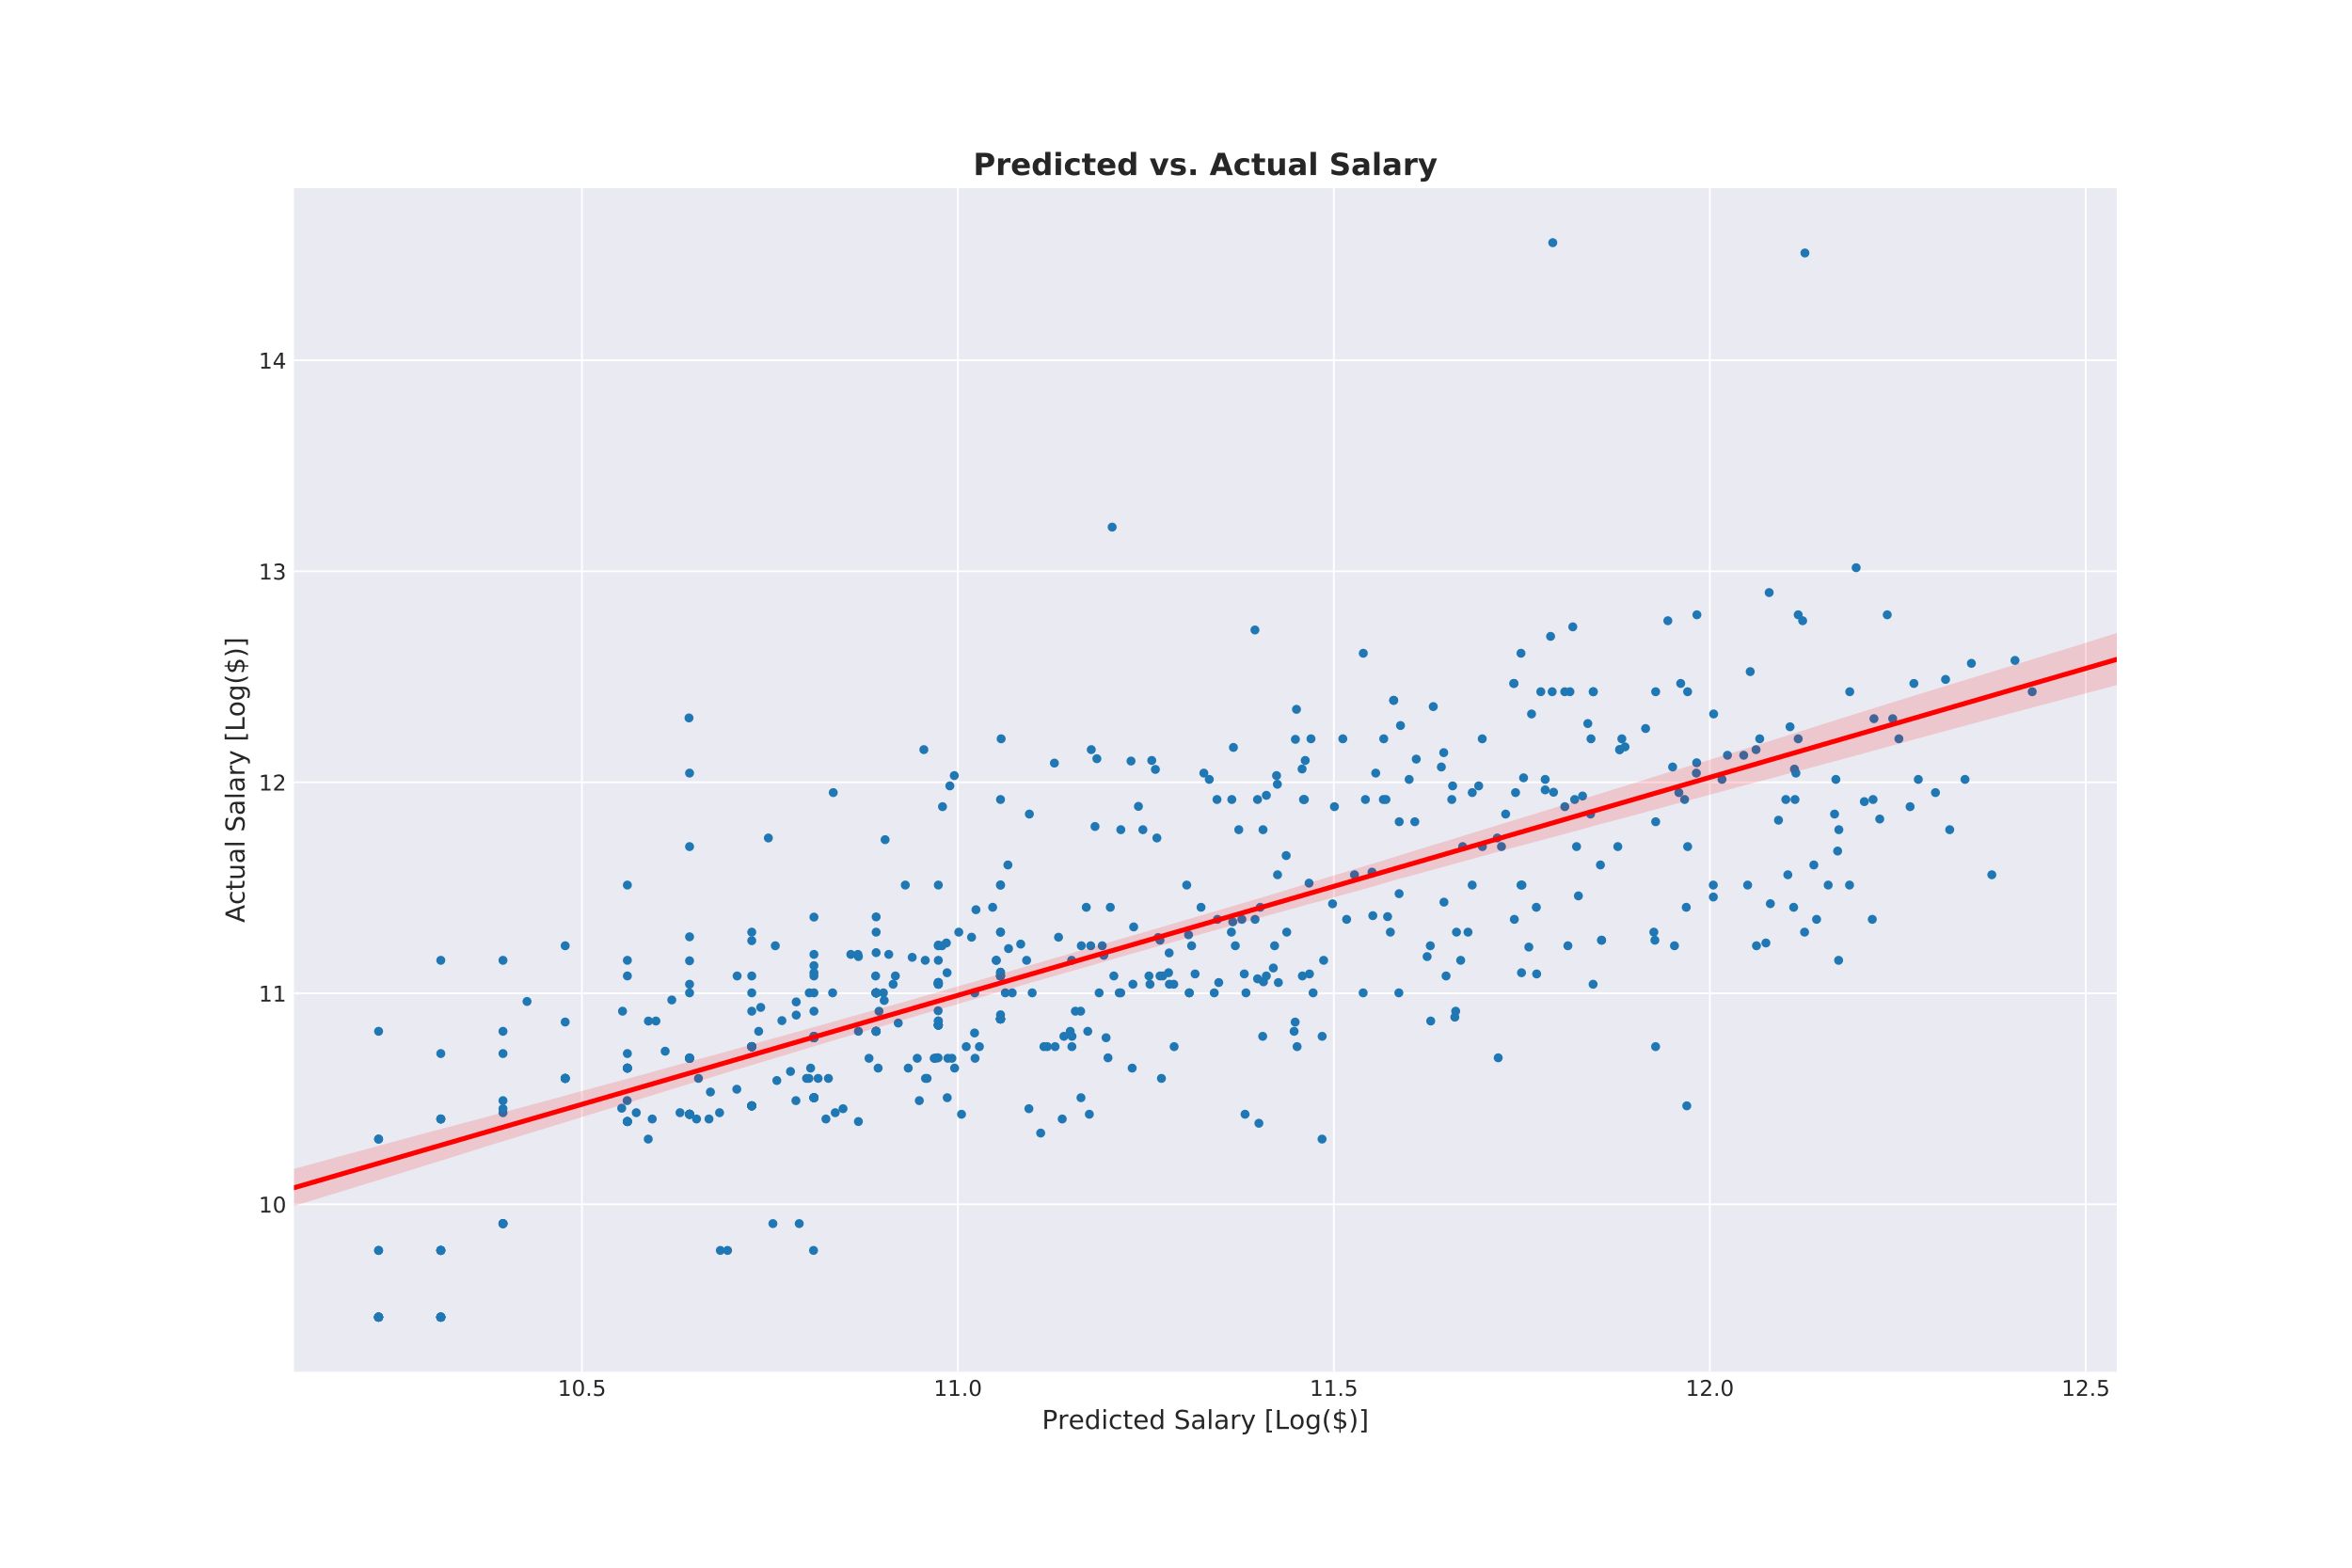 <?xml version="1.0" encoding="utf-8" standalone="no"?>
<!DOCTYPE svg PUBLIC "-//W3C//DTD SVG 1.1//EN"
  "http://www.w3.org/Graphics/SVG/1.1/DTD/svg11.dtd">
<!-- Created with matplotlib (http://matplotlib.org/) -->
<svg height="720pt" version="1.1" viewBox="0 0 1080 720" width="1080pt" xmlns="http://www.w3.org/2000/svg" xmlns:xlink="http://www.w3.org/1999/xlink">
 <defs>
  <style type="text/css">
*{stroke-linecap:butt;stroke-linejoin:round;}
  </style>
 </defs>
 <g id="figure_1">
  <g id="patch_1">
   <path d="M 0 720 
L 1080 720 
L 1080 0 
L 0 0 
z
" style="fill:#ffffff;"/>
  </g>
  <g id="axes_1">
   <g id="patch_2">
    <path d="M 135 630 
L 972 630 
L 972 86.4 
L 135 86.4 
z
" style="fill:#eaeaf2;"/>
   </g>
   <g id="matplotlib.axis_1">
    <g id="xtick_1">
     <g id="line2d_1">
      <path clip-path="url(#pf558595a12)" d="M 267.227 630 
L 267.227 86.4 
" style="fill:none;stroke:#ffffff;stroke-linecap:round;stroke-width:0.8;"/>
     </g>
     <g id="line2d_2"/>
     <g id="text_1">
      <!-- 10.5 -->
      <defs>
       <path d="M 12.406 8.297 
L 28.516 8.297 
L 28.516 63.922 
L 10.984 60.406 
L 10.984 69.391 
L 28.422 72.906 
L 38.281 72.906 
L 38.281 8.297 
L 54.391 8.297 
L 54.391 0 
L 12.406 0 
z
" id="DejaVuSans-31"/>
       <path d="M 31.781 66.406 
Q 24.172 66.406 20.328 58.906 
Q 16.5 51.422 16.5 36.375 
Q 16.5 21.391 20.328 13.891 
Q 24.172 6.391 31.781 6.391 
Q 39.453 6.391 43.281 13.891 
Q 47.125 21.391 47.125 36.375 
Q 47.125 51.422 43.281 58.906 
Q 39.453 66.406 31.781 66.406 
z
M 31.781 74.219 
Q 44.047 74.219 50.516 64.516 
Q 56.984 54.828 56.984 36.375 
Q 56.984 17.969 50.516 8.266 
Q 44.047 -1.422 31.781 -1.422 
Q 19.531 -1.422 13.062 8.266 
Q 6.594 17.969 6.594 36.375 
Q 6.594 54.828 13.062 64.516 
Q 19.531 74.219 31.781 74.219 
z
" id="DejaVuSans-30"/>
       <path d="M 10.688 12.406 
L 21 12.406 
L 21 0 
L 10.688 0 
z
" id="DejaVuSans-2e"/>
       <path d="M 10.797 72.906 
L 49.516 72.906 
L 49.516 64.594 
L 19.828 64.594 
L 19.828 46.734 
Q 21.969 47.469 24.109 47.828 
Q 26.266 48.188 28.422 48.188 
Q 40.625 48.188 47.75 41.5 
Q 54.891 34.812 54.891 23.391 
Q 54.891 11.625 47.562 5.094 
Q 40.234 -1.422 26.906 -1.422 
Q 22.312 -1.422 17.547 -0.641 
Q 12.797 0.141 7.719 1.703 
L 7.719 11.625 
Q 12.109 9.234 16.797 8.062 
Q 21.484 6.891 26.703 6.891 
Q 35.156 6.891 40.078 11.328 
Q 45.016 15.766 45.016 23.391 
Q 45.016 31 40.078 35.438 
Q 35.156 39.891 26.703 39.891 
Q 22.75 39.891 18.812 39.016 
Q 14.891 38.141 10.797 36.281 
z
" id="DejaVuSans-35"/>
      </defs>
      <g style="fill:#262626;" transform="translate(256.094 641.098)scale(0.1 -0.1)">
       <use xlink:href="#DejaVuSans-31"/>
       <use x="63.623" xlink:href="#DejaVuSans-30"/>
       <use x="127.246" xlink:href="#DejaVuSans-2e"/>
       <use x="159.033" xlink:href="#DejaVuSans-35"/>
      </g>
     </g>
    </g>
    <g id="xtick_2">
     <g id="line2d_3">
      <path clip-path="url(#pf558595a12)" d="M 439.858 630 
L 439.858 86.4 
" style="fill:none;stroke:#ffffff;stroke-linecap:round;stroke-width:0.8;"/>
     </g>
     <g id="line2d_4"/>
     <g id="text_2">
      <!-- 11.0 -->
      <g style="fill:#262626;" transform="translate(428.725 641.098)scale(0.1 -0.1)">
       <use xlink:href="#DejaVuSans-31"/>
       <use x="63.623" xlink:href="#DejaVuSans-31"/>
       <use x="127.246" xlink:href="#DejaVuSans-2e"/>
       <use x="159.033" xlink:href="#DejaVuSans-30"/>
      </g>
     </g>
    </g>
    <g id="xtick_3">
     <g id="line2d_5">
      <path clip-path="url(#pf558595a12)" d="M 612.489 630 
L 612.489 86.4 
" style="fill:none;stroke:#ffffff;stroke-linecap:round;stroke-width:0.8;"/>
     </g>
     <g id="line2d_6"/>
     <g id="text_3">
      <!-- 11.5 -->
      <g style="fill:#262626;" transform="translate(601.356 641.098)scale(0.1 -0.1)">
       <use xlink:href="#DejaVuSans-31"/>
       <use x="63.623" xlink:href="#DejaVuSans-31"/>
       <use x="127.246" xlink:href="#DejaVuSans-2e"/>
       <use x="159.033" xlink:href="#DejaVuSans-35"/>
      </g>
     </g>
    </g>
    <g id="xtick_4">
     <g id="line2d_7">
      <path clip-path="url(#pf558595a12)" d="M 785.12 630 
L 785.12 86.4 
" style="fill:none;stroke:#ffffff;stroke-linecap:round;stroke-width:0.8;"/>
     </g>
     <g id="line2d_8"/>
     <g id="text_4">
      <!-- 12.0 -->
      <defs>
       <path d="M 19.188 8.297 
L 53.609 8.297 
L 53.609 0 
L 7.328 0 
L 7.328 8.297 
Q 12.938 14.109 22.625 23.891 
Q 32.328 33.688 34.812 36.531 
Q 39.547 41.844 41.422 45.531 
Q 43.312 49.219 43.312 52.781 
Q 43.312 58.594 39.234 62.25 
Q 35.156 65.922 28.609 65.922 
Q 23.969 65.922 18.812 64.312 
Q 13.672 62.703 7.812 59.422 
L 7.812 69.391 
Q 13.766 71.781 18.938 73 
Q 24.125 74.219 28.422 74.219 
Q 39.75 74.219 46.484 68.547 
Q 53.219 62.891 53.219 53.422 
Q 53.219 48.922 51.531 44.891 
Q 49.859 40.875 45.406 35.406 
Q 44.188 33.984 37.641 27.219 
Q 31.109 20.453 19.188 8.297 
z
" id="DejaVuSans-32"/>
      </defs>
      <g style="fill:#262626;" transform="translate(773.987 641.098)scale(0.1 -0.1)">
       <use xlink:href="#DejaVuSans-31"/>
       <use x="63.623" xlink:href="#DejaVuSans-32"/>
       <use x="127.246" xlink:href="#DejaVuSans-2e"/>
       <use x="159.033" xlink:href="#DejaVuSans-30"/>
      </g>
     </g>
    </g>
    <g id="xtick_5">
     <g id="line2d_9">
      <path clip-path="url(#pf558595a12)" d="M 957.751 630 
L 957.751 86.4 
" style="fill:none;stroke:#ffffff;stroke-linecap:round;stroke-width:0.8;"/>
     </g>
     <g id="line2d_10"/>
     <g id="text_5">
      <!-- 12.5 -->
      <g style="fill:#262626;" transform="translate(946.618 641.098)scale(0.1 -0.1)">
       <use xlink:href="#DejaVuSans-31"/>
       <use x="63.623" xlink:href="#DejaVuSans-32"/>
       <use x="127.246" xlink:href="#DejaVuSans-2e"/>
       <use x="159.033" xlink:href="#DejaVuSans-35"/>
      </g>
     </g>
    </g>
    <g id="text_6">
     <!-- Predicted Salary [Log($)] -->
     <defs>
      <path d="M 19.672 64.797 
L 19.672 37.406 
L 32.078 37.406 
Q 38.969 37.406 42.719 40.969 
Q 46.484 44.531 46.484 51.125 
Q 46.484 57.672 42.719 61.234 
Q 38.969 64.797 32.078 64.797 
z
M 9.812 72.906 
L 32.078 72.906 
Q 44.344 72.906 50.609 67.359 
Q 56.891 61.812 56.891 51.125 
Q 56.891 40.328 50.609 34.812 
Q 44.344 29.297 32.078 29.297 
L 19.672 29.297 
L 19.672 0 
L 9.812 0 
z
" id="DejaVuSans-50"/>
      <path d="M 41.109 46.297 
Q 39.594 47.172 37.812 47.578 
Q 36.031 48 33.891 48 
Q 26.266 48 22.188 43.047 
Q 18.109 38.094 18.109 28.812 
L 18.109 0 
L 9.078 0 
L 9.078 54.688 
L 18.109 54.688 
L 18.109 46.188 
Q 20.953 51.172 25.484 53.578 
Q 30.031 56 36.531 56 
Q 37.453 56 38.578 55.875 
Q 39.703 55.766 41.062 55.516 
z
" id="DejaVuSans-72"/>
      <path d="M 56.203 29.594 
L 56.203 25.203 
L 14.891 25.203 
Q 15.484 15.922 20.484 11.062 
Q 25.484 6.203 34.422 6.203 
Q 39.594 6.203 44.453 7.469 
Q 49.312 8.734 54.109 11.281 
L 54.109 2.781 
Q 49.266 0.734 44.188 -0.344 
Q 39.109 -1.422 33.891 -1.422 
Q 20.797 -1.422 13.156 6.188 
Q 5.516 13.812 5.516 26.812 
Q 5.516 40.234 12.766 48.109 
Q 20.016 56 32.328 56 
Q 43.359 56 49.781 48.891 
Q 56.203 41.797 56.203 29.594 
z
M 47.219 32.234 
Q 47.125 39.594 43.094 43.984 
Q 39.062 48.391 32.422 48.391 
Q 24.906 48.391 20.391 44.141 
Q 15.875 39.891 15.188 32.172 
z
" id="DejaVuSans-65"/>
      <path d="M 45.406 46.391 
L 45.406 75.984 
L 54.391 75.984 
L 54.391 0 
L 45.406 0 
L 45.406 8.203 
Q 42.578 3.328 38.25 0.953 
Q 33.938 -1.422 27.875 -1.422 
Q 17.969 -1.422 11.734 6.484 
Q 5.516 14.406 5.516 27.297 
Q 5.516 40.188 11.734 48.094 
Q 17.969 56 27.875 56 
Q 33.938 56 38.25 53.625 
Q 42.578 51.266 45.406 46.391 
z
M 14.797 27.297 
Q 14.797 17.391 18.875 11.75 
Q 22.953 6.109 30.078 6.109 
Q 37.203 6.109 41.297 11.75 
Q 45.406 17.391 45.406 27.297 
Q 45.406 37.203 41.297 42.844 
Q 37.203 48.484 30.078 48.484 
Q 22.953 48.484 18.875 42.844 
Q 14.797 37.203 14.797 27.297 
z
" id="DejaVuSans-64"/>
      <path d="M 9.422 54.688 
L 18.406 54.688 
L 18.406 0 
L 9.422 0 
z
M 9.422 75.984 
L 18.406 75.984 
L 18.406 64.594 
L 9.422 64.594 
z
" id="DejaVuSans-69"/>
      <path d="M 48.781 52.594 
L 48.781 44.188 
Q 44.969 46.297 41.141 47.344 
Q 37.312 48.391 33.406 48.391 
Q 24.656 48.391 19.812 42.844 
Q 14.984 37.312 14.984 27.297 
Q 14.984 17.281 19.812 11.734 
Q 24.656 6.203 33.406 6.203 
Q 37.312 6.203 41.141 7.25 
Q 44.969 8.297 48.781 10.406 
L 48.781 2.094 
Q 45.016 0.344 40.984 -0.531 
Q 36.969 -1.422 32.422 -1.422 
Q 20.062 -1.422 12.781 6.344 
Q 5.516 14.109 5.516 27.297 
Q 5.516 40.672 12.859 48.328 
Q 20.219 56 33.016 56 
Q 37.156 56 41.109 55.141 
Q 45.062 54.297 48.781 52.594 
z
" id="DejaVuSans-63"/>
      <path d="M 18.312 70.219 
L 18.312 54.688 
L 36.812 54.688 
L 36.812 47.703 
L 18.312 47.703 
L 18.312 18.016 
Q 18.312 11.328 20.141 9.422 
Q 21.969 7.516 27.594 7.516 
L 36.812 7.516 
L 36.812 0 
L 27.594 0 
Q 17.188 0 13.234 3.875 
Q 9.281 7.766 9.281 18.016 
L 9.281 47.703 
L 2.688 47.703 
L 2.688 54.688 
L 9.281 54.688 
L 9.281 70.219 
z
" id="DejaVuSans-74"/>
      <path id="DejaVuSans-20"/>
      <path d="M 53.516 70.516 
L 53.516 60.891 
Q 47.906 63.578 42.922 64.891 
Q 37.938 66.219 33.297 66.219 
Q 25.25 66.219 20.875 63.094 
Q 16.5 59.969 16.5 54.203 
Q 16.5 49.359 19.406 46.891 
Q 22.312 44.438 30.422 42.922 
L 36.375 41.703 
Q 47.406 39.594 52.656 34.297 
Q 57.906 29 57.906 20.125 
Q 57.906 9.516 50.797 4.047 
Q 43.703 -1.422 29.984 -1.422 
Q 24.812 -1.422 18.969 -0.25 
Q 13.141 0.922 6.891 3.219 
L 6.891 13.375 
Q 12.891 10.016 18.656 8.297 
Q 24.422 6.594 29.984 6.594 
Q 38.422 6.594 43.016 9.906 
Q 47.609 13.234 47.609 19.391 
Q 47.609 24.75 44.312 27.781 
Q 41.016 30.812 33.5 32.328 
L 27.484 33.5 
Q 16.453 35.688 11.516 40.375 
Q 6.594 45.062 6.594 53.422 
Q 6.594 63.094 13.406 68.656 
Q 20.219 74.219 32.172 74.219 
Q 37.312 74.219 42.625 73.281 
Q 47.953 72.359 53.516 70.516 
z
" id="DejaVuSans-53"/>
      <path d="M 34.281 27.484 
Q 23.391 27.484 19.188 25 
Q 14.984 22.516 14.984 16.5 
Q 14.984 11.719 18.141 8.906 
Q 21.297 6.109 26.703 6.109 
Q 34.188 6.109 38.703 11.406 
Q 43.219 16.703 43.219 25.484 
L 43.219 27.484 
z
M 52.203 31.203 
L 52.203 0 
L 43.219 0 
L 43.219 8.297 
Q 40.141 3.328 35.547 0.953 
Q 30.953 -1.422 24.312 -1.422 
Q 15.922 -1.422 10.953 3.297 
Q 6 8.016 6 15.922 
Q 6 25.141 12.172 29.828 
Q 18.359 34.516 30.609 34.516 
L 43.219 34.516 
L 43.219 35.406 
Q 43.219 41.609 39.141 45 
Q 35.062 48.391 27.688 48.391 
Q 23 48.391 18.547 47.266 
Q 14.109 46.141 10.016 43.891 
L 10.016 52.203 
Q 14.938 54.109 19.578 55.047 
Q 24.219 56 28.609 56 
Q 40.484 56 46.344 49.844 
Q 52.203 43.703 52.203 31.203 
z
" id="DejaVuSans-61"/>
      <path d="M 9.422 75.984 
L 18.406 75.984 
L 18.406 0 
L 9.422 0 
z
" id="DejaVuSans-6c"/>
      <path d="M 32.172 -5.078 
Q 28.375 -14.844 24.75 -17.812 
Q 21.141 -20.797 15.094 -20.797 
L 7.906 -20.797 
L 7.906 -13.281 
L 13.188 -13.281 
Q 16.891 -13.281 18.938 -11.516 
Q 21 -9.766 23.484 -3.219 
L 25.094 0.875 
L 2.984 54.688 
L 12.5 54.688 
L 29.594 11.922 
L 46.688 54.688 
L 56.203 54.688 
z
" id="DejaVuSans-79"/>
      <path d="M 8.594 75.984 
L 29.297 75.984 
L 29.297 69 
L 17.578 69 
L 17.578 -6.203 
L 29.297 -6.203 
L 29.297 -13.188 
L 8.594 -13.188 
z
" id="DejaVuSans-5b"/>
      <path d="M 9.812 72.906 
L 19.672 72.906 
L 19.672 8.297 
L 55.172 8.297 
L 55.172 0 
L 9.812 0 
z
" id="DejaVuSans-4c"/>
      <path d="M 30.609 48.391 
Q 23.391 48.391 19.188 42.75 
Q 14.984 37.109 14.984 27.297 
Q 14.984 17.484 19.156 11.844 
Q 23.344 6.203 30.609 6.203 
Q 37.797 6.203 41.984 11.859 
Q 46.188 17.531 46.188 27.297 
Q 46.188 37.016 41.984 42.703 
Q 37.797 48.391 30.609 48.391 
z
M 30.609 56 
Q 42.328 56 49.016 48.375 
Q 55.719 40.766 55.719 27.297 
Q 55.719 13.875 49.016 6.219 
Q 42.328 -1.422 30.609 -1.422 
Q 18.844 -1.422 12.172 6.219 
Q 5.516 13.875 5.516 27.297 
Q 5.516 40.766 12.172 48.375 
Q 18.844 56 30.609 56 
z
" id="DejaVuSans-6f"/>
      <path d="M 45.406 27.984 
Q 45.406 37.75 41.375 43.109 
Q 37.359 48.484 30.078 48.484 
Q 22.859 48.484 18.828 43.109 
Q 14.797 37.75 14.797 27.984 
Q 14.797 18.266 18.828 12.891 
Q 22.859 7.516 30.078 7.516 
Q 37.359 7.516 41.375 12.891 
Q 45.406 18.266 45.406 27.984 
z
M 54.391 6.781 
Q 54.391 -7.172 48.188 -13.984 
Q 42 -20.797 29.203 -20.797 
Q 24.469 -20.797 20.266 -20.094 
Q 16.062 -19.391 12.109 -17.922 
L 12.109 -9.188 
Q 16.062 -11.328 19.922 -12.344 
Q 23.781 -13.375 27.781 -13.375 
Q 36.625 -13.375 41.016 -8.766 
Q 45.406 -4.156 45.406 5.172 
L 45.406 9.625 
Q 42.625 4.781 38.281 2.391 
Q 33.938 0 27.875 0 
Q 17.828 0 11.672 7.656 
Q 5.516 15.328 5.516 27.984 
Q 5.516 40.672 11.672 48.328 
Q 17.828 56 27.875 56 
Q 33.938 56 38.281 53.609 
Q 42.625 51.219 45.406 46.391 
L 45.406 54.688 
L 54.391 54.688 
z
" id="DejaVuSans-67"/>
      <path d="M 31 75.875 
Q 24.469 64.656 21.281 53.656 
Q 18.109 42.672 18.109 31.391 
Q 18.109 20.125 21.312 9.062 
Q 24.516 -2 31 -13.188 
L 23.188 -13.188 
Q 15.875 -1.703 12.234 9.375 
Q 8.594 20.453 8.594 31.391 
Q 8.594 42.281 12.203 53.312 
Q 15.828 64.359 23.188 75.875 
z
" id="DejaVuSans-28"/>
      <path d="M 33.797 -14.703 
L 28.906 -14.703 
L 28.859 0 
Q 23.734 0.094 18.609 1.188 
Q 13.484 2.297 8.297 4.5 
L 8.297 13.281 
Q 13.281 10.156 18.375 8.562 
Q 23.484 6.984 28.906 6.938 
L 28.906 29.203 
Q 18.109 30.953 13.203 35.156 
Q 8.297 39.359 8.297 46.688 
Q 8.297 54.641 13.625 59.219 
Q 18.953 63.812 28.906 64.5 
L 28.906 75.984 
L 33.797 75.984 
L 33.797 64.656 
Q 38.328 64.453 42.578 63.688 
Q 46.828 62.938 50.875 61.625 
L 50.875 53.078 
Q 46.828 55.125 42.547 56.25 
Q 38.281 57.375 33.797 57.562 
L 33.797 36.719 
Q 44.875 35.016 50.094 30.609 
Q 55.328 26.219 55.328 18.609 
Q 55.328 10.359 49.781 5.594 
Q 44.234 0.828 33.797 0.094 
z
M 28.906 37.594 
L 28.906 57.625 
Q 23.25 56.984 20.266 54.391 
Q 17.281 51.812 17.281 47.516 
Q 17.281 43.312 20.031 40.969 
Q 22.797 38.625 28.906 37.594 
z
M 33.797 28.219 
L 33.797 7.078 
Q 39.984 7.906 43.141 10.594 
Q 46.297 13.281 46.297 17.672 
Q 46.297 21.969 43.281 24.5 
Q 40.281 27.047 33.797 28.219 
z
" id="DejaVuSans-24"/>
      <path d="M 8.016 75.875 
L 15.828 75.875 
Q 23.141 64.359 26.781 53.312 
Q 30.422 42.281 30.422 31.391 
Q 30.422 20.453 26.781 9.375 
Q 23.141 -1.703 15.828 -13.188 
L 8.016 -13.188 
Q 14.5 -2 17.703 9.062 
Q 20.906 20.125 20.906 31.391 
Q 20.906 42.672 17.703 53.656 
Q 14.5 64.656 8.016 75.875 
z
" id="DejaVuSans-29"/>
      <path d="M 30.422 75.984 
L 30.422 -13.188 
L 9.719 -13.188 
L 9.719 -6.203 
L 21.391 -6.203 
L 21.391 69 
L 9.719 69 
L 9.719 75.984 
z
" id="DejaVuSans-5d"/>
     </defs>
     <g style="fill:#262626;" transform="translate(478.433 656.296)scale(0.12 -0.12)">
      <use xlink:href="#DejaVuSans-50"/>
      <use x="60.287" xlink:href="#DejaVuSans-72"/>
      <use x="101.369" xlink:href="#DejaVuSans-65"/>
      <use x="162.893" xlink:href="#DejaVuSans-64"/>
      <use x="226.369" xlink:href="#DejaVuSans-69"/>
      <use x="254.152" xlink:href="#DejaVuSans-63"/>
      <use x="309.133" xlink:href="#DejaVuSans-74"/>
      <use x="348.342" xlink:href="#DejaVuSans-65"/>
      <use x="409.865" xlink:href="#DejaVuSans-64"/>
      <use x="473.342" xlink:href="#DejaVuSans-20"/>
      <use x="505.129" xlink:href="#DejaVuSans-53"/>
      <use x="568.605" xlink:href="#DejaVuSans-61"/>
      <use x="629.885" xlink:href="#DejaVuSans-6c"/>
      <use x="657.668" xlink:href="#DejaVuSans-61"/>
      <use x="718.947" xlink:href="#DejaVuSans-72"/>
      <use x="760.061" xlink:href="#DejaVuSans-79"/>
      <use x="819.24" xlink:href="#DejaVuSans-20"/>
      <use x="851.027" xlink:href="#DejaVuSans-5b"/>
      <use x="890.041" xlink:href="#DejaVuSans-4c"/>
      <use x="945.738" xlink:href="#DejaVuSans-6f"/>
      <use x="1006.92" xlink:href="#DejaVuSans-67"/>
      <use x="1070.396" xlink:href="#DejaVuSans-28"/>
      <use x="1109.41" xlink:href="#DejaVuSans-24"/>
      <use x="1173.033" xlink:href="#DejaVuSans-29"/>
      <use x="1212.047" xlink:href="#DejaVuSans-5d"/>
     </g>
    </g>
   </g>
   <g id="matplotlib.axis_2">
    <g id="ytick_1">
     <g id="line2d_11">
      <path clip-path="url(#pf558595a12)" d="M 135 553.098 
L 972 553.098 
" style="fill:none;stroke:#ffffff;stroke-linecap:round;stroke-width:0.8;"/>
     </g>
     <g id="line2d_12"/>
     <g id="text_7">
      <!-- 10 -->
      <g style="fill:#262626;" transform="translate(118.775 556.897)scale(0.1 -0.1)">
       <use xlink:href="#DejaVuSans-31"/>
       <use x="63.623" xlink:href="#DejaVuSans-30"/>
      </g>
     </g>
    </g>
    <g id="ytick_2">
     <g id="line2d_13">
      <path clip-path="url(#pf558595a12)" d="M 135 456.192 
L 972 456.192 
" style="fill:none;stroke:#ffffff;stroke-linecap:round;stroke-width:0.8;"/>
     </g>
     <g id="line2d_14"/>
     <g id="text_8">
      <!-- 11 -->
      <g style="fill:#262626;" transform="translate(118.775 459.992)scale(0.1 -0.1)">
       <use xlink:href="#DejaVuSans-31"/>
       <use x="63.623" xlink:href="#DejaVuSans-31"/>
      </g>
     </g>
    </g>
    <g id="ytick_3">
     <g id="line2d_15">
      <path clip-path="url(#pf558595a12)" d="M 135 359.287 
L 972 359.287 
" style="fill:none;stroke:#ffffff;stroke-linecap:round;stroke-width:0.8;"/>
     </g>
     <g id="line2d_16"/>
     <g id="text_9">
      <!-- 12 -->
      <g style="fill:#262626;" transform="translate(118.775 363.086)scale(0.1 -0.1)">
       <use xlink:href="#DejaVuSans-31"/>
       <use x="63.623" xlink:href="#DejaVuSans-32"/>
      </g>
     </g>
    </g>
    <g id="ytick_4">
     <g id="line2d_17">
      <path clip-path="url(#pf558595a12)" d="M 135 262.381 
L 972 262.381 
" style="fill:none;stroke:#ffffff;stroke-linecap:round;stroke-width:0.8;"/>
     </g>
     <g id="line2d_18"/>
     <g id="text_10">
      <!-- 13 -->
      <defs>
       <path d="M 40.578 39.312 
Q 47.656 37.797 51.625 33 
Q 55.609 28.219 55.609 21.188 
Q 55.609 10.406 48.188 4.484 
Q 40.766 -1.422 27.094 -1.422 
Q 22.516 -1.422 17.656 -0.516 
Q 12.797 0.391 7.625 2.203 
L 7.625 11.719 
Q 11.719 9.328 16.594 8.109 
Q 21.484 6.891 26.812 6.891 
Q 36.078 6.891 40.938 10.547 
Q 45.797 14.203 45.797 21.188 
Q 45.797 27.641 41.281 31.266 
Q 36.766 34.906 28.719 34.906 
L 20.219 34.906 
L 20.219 43.016 
L 29.109 43.016 
Q 36.375 43.016 40.234 45.922 
Q 44.094 48.828 44.094 54.297 
Q 44.094 59.906 40.109 62.906 
Q 36.141 65.922 28.719 65.922 
Q 24.656 65.922 20.016 65.031 
Q 15.375 64.156 9.812 62.312 
L 9.812 71.094 
Q 15.438 72.656 20.344 73.438 
Q 25.25 74.219 29.594 74.219 
Q 40.828 74.219 47.359 69.109 
Q 53.906 64.016 53.906 55.328 
Q 53.906 49.266 50.438 45.094 
Q 46.969 40.922 40.578 39.312 
z
" id="DejaVuSans-33"/>
      </defs>
      <g style="fill:#262626;" transform="translate(118.775 266.181)scale(0.1 -0.1)">
       <use xlink:href="#DejaVuSans-31"/>
       <use x="63.623" xlink:href="#DejaVuSans-33"/>
      </g>
     </g>
    </g>
    <g id="ytick_5">
     <g id="line2d_19">
      <path clip-path="url(#pf558595a12)" d="M 135 165.476 
L 972 165.476 
" style="fill:none;stroke:#ffffff;stroke-linecap:round;stroke-width:0.8;"/>
     </g>
     <g id="line2d_20"/>
     <g id="text_11">
      <!-- 14 -->
      <defs>
       <path d="M 37.797 64.312 
L 12.891 25.391 
L 37.797 25.391 
z
M 35.203 72.906 
L 47.609 72.906 
L 47.609 25.391 
L 58.016 25.391 
L 58.016 17.188 
L 47.609 17.188 
L 47.609 0 
L 37.797 0 
L 37.797 17.188 
L 4.891 17.188 
L 4.891 26.703 
z
" id="DejaVuSans-34"/>
      </defs>
      <g style="fill:#262626;" transform="translate(118.775 169.275)scale(0.1 -0.1)">
       <use xlink:href="#DejaVuSans-31"/>
       <use x="63.623" xlink:href="#DejaVuSans-34"/>
      </g>
     </g>
    </g>
    <g id="text_12">
     <!-- Actual Salary [Log($)] -->
     <defs>
      <path d="M 34.188 63.188 
L 20.797 26.906 
L 47.609 26.906 
z
M 28.609 72.906 
L 39.797 72.906 
L 67.578 0 
L 57.328 0 
L 50.688 18.703 
L 17.828 18.703 
L 11.188 0 
L 0.781 0 
z
" id="DejaVuSans-41"/>
      <path d="M 8.5 21.578 
L 8.5 54.688 
L 17.484 54.688 
L 17.484 21.922 
Q 17.484 14.156 20.5 10.266 
Q 23.531 6.391 29.594 6.391 
Q 36.859 6.391 41.078 11.031 
Q 45.312 15.672 45.312 23.688 
L 45.312 54.688 
L 54.297 54.688 
L 54.297 0 
L 45.312 0 
L 45.312 8.406 
Q 42.047 3.422 37.719 1 
Q 33.406 -1.422 27.688 -1.422 
Q 18.266 -1.422 13.375 4.438 
Q 8.5 10.297 8.5 21.578 
z
M 31.109 56 
z
" id="DejaVuSans-75"/>
     </defs>
     <g style="fill:#262626;" transform="translate(112.279 423.766)rotate(-90)scale(0.12 -0.12)">
      <use xlink:href="#DejaVuSans-41"/>
      <use x="68.393" xlink:href="#DejaVuSans-63"/>
      <use x="123.373" xlink:href="#DejaVuSans-74"/>
      <use x="162.582" xlink:href="#DejaVuSans-75"/>
      <use x="225.961" xlink:href="#DejaVuSans-61"/>
      <use x="287.24" xlink:href="#DejaVuSans-6c"/>
      <use x="315.023" xlink:href="#DejaVuSans-20"/>
      <use x="346.811" xlink:href="#DejaVuSans-53"/>
      <use x="410.287" xlink:href="#DejaVuSans-61"/>
      <use x="471.566" xlink:href="#DejaVuSans-6c"/>
      <use x="499.35" xlink:href="#DejaVuSans-61"/>
      <use x="560.629" xlink:href="#DejaVuSans-72"/>
      <use x="601.742" xlink:href="#DejaVuSans-79"/>
      <use x="660.922" xlink:href="#DejaVuSans-20"/>
      <use x="692.709" xlink:href="#DejaVuSans-5b"/>
      <use x="731.723" xlink:href="#DejaVuSans-4c"/>
      <use x="787.42" xlink:href="#DejaVuSans-6f"/>
      <use x="848.602" xlink:href="#DejaVuSans-67"/>
      <use x="912.078" xlink:href="#DejaVuSans-28"/>
      <use x="951.092" xlink:href="#DejaVuSans-24"/>
      <use x="1014.715" xlink:href="#DejaVuSans-29"/>
      <use x="1053.729" xlink:href="#DejaVuSans-5d"/>
     </g>
    </g>
   </g>
   <g id="PathCollection_1">
    <defs>
     <path d="M 0 1.581 
C 0.419 1.581 0.822 1.415 1.118 1.118 
C 1.415 0.822 1.581 0.419 1.581 0 
C 1.581 -0.419 1.415 -0.822 1.118 -1.118 
C 0.822 -1.415 0.419 -1.581 0 -1.581 
C -0.419 -1.581 -0.822 -1.415 -1.118 -1.118 
C -1.415 -0.822 -1.581 -0.419 -1.581 0 
C -1.581 0.419 -1.415 0.822 -1.118 1.118 
C -0.822 1.415 -0.419 1.581 0 1.581 
z
" id="m5a2b1e306f" style="stroke:#1f77b4;"/>
    </defs>
    <g clip-path="url(#pf558595a12)">
     <use style="fill:#1f77b4;stroke:#1f77b4;" x="607.066" xlink:href="#m5a2b1e306f" y="523.159"/>
     <use style="fill:#1f77b4;stroke:#1f77b4;" x="565.627" xlink:href="#m5a2b1e306f" y="367.195"/>
     <use style="fill:#1f77b4;stroke:#1f77b4;" x="598.547" xlink:href="#m5a2b1e306f" y="367.195"/>
     <use style="fill:#1f77b4;stroke:#1f77b4;" x="566.365" xlink:href="#m5a2b1e306f" y="343.273"/>
     <use style="fill:#1f77b4;stroke:#1f77b4;" x="559.04" xlink:href="#m5a2b1e306f" y="422.236"/>
     <use style="fill:#1f77b4;stroke:#1f77b4;" x="586.177" xlink:href="#m5a2b1e306f" y="356.213"/>
     <use style="fill:#1f77b4;stroke:#1f77b4;" x="577.444" xlink:href="#m5a2b1e306f" y="449.546"/>
     <use style="fill:#1f77b4;stroke:#1f77b4;" x="578.059" xlink:href="#m5a2b1e306f" y="515.88"/>
     <use style="fill:#1f77b4;stroke:#1f77b4;" x="594.719" xlink:href="#m5a2b1e306f" y="469.415"/>
     <use style="fill:#1f77b4;stroke:#1f77b4;" x="477.867" xlink:href="#m5a2b1e306f" y="520.388"/>
     <use style="fill:#1f77b4;stroke:#1f77b4;" x="459.715" xlink:href="#m5a2b1e306f" y="339.317"/>
     <use style="fill:#1f77b4;stroke:#1f77b4;" x="462.817" xlink:href="#m5a2b1e306f" y="397.251"/>
     <use style="fill:#1f77b4;stroke:#1f77b4;" x="402.071" xlink:href="#m5a2b1e306f" y="448.232"/>
     <use style="fill:#1f77b4;stroke:#1f77b4;" x="373.55" xlink:href="#m5a2b1e306f" y="574.289"/>
     <use style="fill:#1f77b4;stroke:#1f77b4;" x="334.094" xlink:href="#m5a2b1e306f" y="574.289"/>
     <use style="fill:#1f77b4;stroke:#1f77b4;" x="352.822" xlink:href="#m5a2b1e306f" y="384.863"/>
     <use style="fill:#1f77b4;stroke:#1f77b4;" x="316.378" xlink:href="#m5a2b1e306f" y="329.729"/>
     <use style="fill:#1f77b4;stroke:#1f77b4;" x="330.765" xlink:href="#m5a2b1e306f" y="574.289"/>
     <use style="fill:#1f77b4;stroke:#1f77b4;" x="297.745" xlink:href="#m5a2b1e306f" y="468.944"/>
     <use style="fill:#1f77b4;stroke:#1f77b4;" x="308.478" xlink:href="#m5a2b1e306f" y="459.261"/>
     <use style="fill:#1f77b4;stroke:#1f77b4;" x="285.853" xlink:href="#m5a2b1e306f" y="464.421"/>
     <use style="fill:#1f77b4;stroke:#1f77b4;" x="242.003" xlink:href="#m5a2b1e306f" y="459.945"/>
     <use style="fill:#1f77b4;stroke:#1f77b4;" x="287.977" xlink:href="#m5a2b1e306f" y="505.491"/>
     <use style="fill:#1f77b4;stroke:#1f77b4;" x="285.481" xlink:href="#m5a2b1e306f" y="508.975"/>
     <use style="fill:#1f77b4;stroke:#1f77b4;" x="297.664" xlink:href="#m5a2b1e306f" y="523.159"/>
     <use style="fill:#1f77b4;stroke:#1f77b4;" x="173.848" xlink:href="#m5a2b1e306f" y="604.944"/>
     <use style="fill:#1f77b4;stroke:#1f77b4;" x="173.848" xlink:href="#m5a2b1e306f" y="604.944"/>
     <use style="fill:#1f77b4;stroke:#1f77b4;" x="173.848" xlink:href="#m5a2b1e306f" y="574.289"/>
     <use style="fill:#1f77b4;stroke:#1f77b4;" x="173.848" xlink:href="#m5a2b1e306f" y="604.944"/>
     <use style="fill:#1f77b4;stroke:#1f77b4;" x="173.848" xlink:href="#m5a2b1e306f" y="604.944"/>
     <use style="fill:#1f77b4;stroke:#1f77b4;" x="173.848" xlink:href="#m5a2b1e306f" y="523.159"/>
     <use style="fill:#1f77b4;stroke:#1f77b4;" x="173.848" xlink:href="#m5a2b1e306f" y="604.944"/>
     <use style="fill:#1f77b4;stroke:#1f77b4;" x="173.848" xlink:href="#m5a2b1e306f" y="604.944"/>
     <use style="fill:#1f77b4;stroke:#1f77b4;" x="173.848" xlink:href="#m5a2b1e306f" y="523.159"/>
     <use style="fill:#1f77b4;stroke:#1f77b4;" x="173.848" xlink:href="#m5a2b1e306f" y="604.944"/>
     <use style="fill:#1f77b4;stroke:#1f77b4;" x="173.848" xlink:href="#m5a2b1e306f" y="574.289"/>
     <use style="fill:#1f77b4;stroke:#1f77b4;" x="173.848" xlink:href="#m5a2b1e306f" y="604.944"/>
     <use style="fill:#1f77b4;stroke:#1f77b4;" x="173.848" xlink:href="#m5a2b1e306f" y="604.944"/>
     <use style="fill:#1f77b4;stroke:#1f77b4;" x="173.848" xlink:href="#m5a2b1e306f" y="473.657"/>
     <use style="fill:#1f77b4;stroke:#1f77b4;" x="611.89" xlink:href="#m5a2b1e306f" y="415.095"/>
     <use style="fill:#1f77b4;stroke:#1f77b4;" x="638.429" xlink:href="#m5a2b1e306f" y="428.111"/>
     <use style="fill:#1f77b4;stroke:#1f77b4;" x="636.41" xlink:href="#m5a2b1e306f" y="367.195"/>
     <use style="fill:#1f77b4;stroke:#1f77b4;" x="643.081" xlink:href="#m5a2b1e306f" y="333.215"/>
     <use style="fill:#1f77b4;stroke:#1f77b4;" x="607.792" xlink:href="#m5a2b1e306f" y="441.051"/>
     <use style="fill:#1f77b4;stroke:#1f77b4;" x="586.551" xlink:href="#m5a2b1e306f" y="360.187"/>
     <use style="fill:#1f77b4;stroke:#1f77b4;" x="590.593" xlink:href="#m5a2b1e306f" y="392.943"/>
     <use style="fill:#1f77b4;stroke:#1f77b4;" x="579.962" xlink:href="#m5a2b1e306f" y="381.062"/>
     <use style="fill:#1f77b4;stroke:#1f77b4;" x="530.537" xlink:href="#m5a2b1e306f" y="353.371"/>
     <use style="fill:#1f77b4;stroke:#1f77b4;" x="558.821" xlink:href="#m5a2b1e306f" y="367.195"/>
     <use style="fill:#1f77b4;stroke:#1f77b4;" x="500.846" xlink:href="#m5a2b1e306f" y="434.365"/>
     <use style="fill:#1f77b4;stroke:#1f77b4;" x="487.756" xlink:href="#m5a2b1e306f" y="513.923"/>
     <use style="fill:#1f77b4;stroke:#1f77b4;" x="448.139" xlink:href="#m5a2b1e306f" y="417.808"/>
     <use style="fill:#1f77b4;stroke:#1f77b4;" x="430.772" xlink:href="#m5a2b1e306f" y="464.217"/>
     <use style="fill:#1f77b4;stroke:#1f77b4;" x="438.194" xlink:href="#m5a2b1e306f" y="356.213"/>
     <use style="fill:#1f77b4;stroke:#1f77b4;" x="379.254" xlink:href="#m5a2b1e306f" y="513.923"/>
     <use style="fill:#1f77b4;stroke:#1f77b4;" x="348.38" xlink:href="#m5a2b1e306f" y="473.657"/>
     <use style="fill:#1f77b4;stroke:#1f77b4;" x="359.04" xlink:href="#m5a2b1e306f" y="468.752"/>
     <use style="fill:#1f77b4;stroke:#1f77b4;" x="338.324" xlink:href="#m5a2b1e306f" y="500.251"/>
     <use style="fill:#1f77b4;stroke:#1f77b4;" x="365.468" xlink:href="#m5a2b1e306f" y="505.491"/>
     <use style="fill:#1f77b4;stroke:#1f77b4;" x="301.195" xlink:href="#m5a2b1e306f" y="468.929"/>
     <use style="fill:#1f77b4;stroke:#1f77b4;" x="319.839" xlink:href="#m5a2b1e306f" y="513.923"/>
     <use style="fill:#1f77b4;stroke:#1f77b4;" x="325.554" xlink:href="#m5a2b1e306f" y="513.923"/>
     <use style="fill:#1f77b4;stroke:#1f77b4;" x="299.486" xlink:href="#m5a2b1e306f" y="513.923"/>
     <use style="fill:#1f77b4;stroke:#1f77b4;" x="202.406" xlink:href="#m5a2b1e306f" y="604.944"/>
     <use style="fill:#1f77b4;stroke:#1f77b4;" x="202.406" xlink:href="#m5a2b1e306f" y="483.867"/>
     <use style="fill:#1f77b4;stroke:#1f77b4;" x="202.406" xlink:href="#m5a2b1e306f" y="604.944"/>
     <use style="fill:#1f77b4;stroke:#1f77b4;" x="202.406" xlink:href="#m5a2b1e306f" y="604.944"/>
     <use style="fill:#1f77b4;stroke:#1f77b4;" x="202.406" xlink:href="#m5a2b1e306f" y="574.289"/>
     <use style="fill:#1f77b4;stroke:#1f77b4;" x="202.406" xlink:href="#m5a2b1e306f" y="513.923"/>
     <use style="fill:#1f77b4;stroke:#1f77b4;" x="202.406" xlink:href="#m5a2b1e306f" y="604.944"/>
     <use style="fill:#1f77b4;stroke:#1f77b4;" x="202.406" xlink:href="#m5a2b1e306f" y="513.923"/>
     <use style="fill:#1f77b4;stroke:#1f77b4;" x="202.406" xlink:href="#m5a2b1e306f" y="604.944"/>
     <use style="fill:#1f77b4;stroke:#1f77b4;" x="202.406" xlink:href="#m5a2b1e306f" y="574.289"/>
     <use style="fill:#1f77b4;stroke:#1f77b4;" x="202.406" xlink:href="#m5a2b1e306f" y="574.289"/>
     <use style="fill:#1f77b4;stroke:#1f77b4;" x="202.406" xlink:href="#m5a2b1e306f" y="513.923"/>
     <use style="fill:#1f77b4;stroke:#1f77b4;" x="202.406" xlink:href="#m5a2b1e306f" y="604.944"/>
     <use style="fill:#1f77b4;stroke:#1f77b4;" x="202.406" xlink:href="#m5a2b1e306f" y="604.944"/>
     <use style="fill:#1f77b4;stroke:#1f77b4;" x="202.406" xlink:href="#m5a2b1e306f" y="574.289"/>
     <use style="fill:#1f77b4;stroke:#1f77b4;" x="202.406" xlink:href="#m5a2b1e306f" y="441.051"/>
     <use style="fill:#1f77b4;stroke:#1f77b4;" x="202.406" xlink:href="#m5a2b1e306f" y="574.289"/>
     <use style="fill:#1f77b4;stroke:#1f77b4;" x="202.406" xlink:href="#m5a2b1e306f" y="604.944"/>
     <use style="fill:#1f77b4;stroke:#1f77b4;" x="202.406" xlink:href="#m5a2b1e306f" y="604.944"/>
     <use style="fill:#1f77b4;stroke:#1f77b4;" x="650.325" xlink:href="#m5a2b1e306f" y="348.643"/>
     <use style="fill:#1f77b4;stroke:#1f77b4;" x="649.659" xlink:href="#m5a2b1e306f" y="377.405"/>
     <use style="fill:#1f77b4;stroke:#1f77b4;" x="647.054" xlink:href="#m5a2b1e306f" y="357.959"/>
     <use style="fill:#1f77b4;stroke:#1f77b4;" x="625.998" xlink:href="#m5a2b1e306f" y="300.025"/>
     <use style="fill:#1f77b4;stroke:#1f77b4;" x="599.341" xlink:href="#m5a2b1e306f" y="349.258"/>
     <use style="fill:#1f77b4;stroke:#1f77b4;" x="656.961" xlink:href="#m5a2b1e306f" y="468.929"/>
     <use style="fill:#1f77b4;stroke:#1f77b4;" x="598.95" xlink:href="#m5a2b1e306f" y="367.195"/>
     <use style="fill:#1f77b4;stroke:#1f77b4;" x="621.953" xlink:href="#m5a2b1e306f" y="401.759"/>
     <use style="fill:#1f77b4;stroke:#1f77b4;" x="581.482" xlink:href="#m5a2b1e306f" y="448.232"/>
     <use style="fill:#1f77b4;stroke:#1f77b4;" x="597.903" xlink:href="#m5a2b1e306f" y="353.179"/>
     <use style="fill:#1f77b4;stroke:#1f77b4;" x="519.876" xlink:href="#m5a2b1e306f" y="490.553"/>
     <use style="fill:#1f77b4;stroke:#1f77b4;" x="531.218" xlink:href="#m5a2b1e306f" y="384.863"/>
     <use style="fill:#1f77b4;stroke:#1f77b4;" x="532.654" xlink:href="#m5a2b1e306f" y="431.815"/>
     <use style="fill:#1f77b4;stroke:#1f77b4;" x="472.456" xlink:href="#m5a2b1e306f" y="509.195"/>
     <use style="fill:#1f77b4;stroke:#1f77b4;" x="472.668" xlink:href="#m5a2b1e306f" y="373.881"/>
     <use style="fill:#1f77b4;stroke:#1f77b4;" x="406.014" xlink:href="#m5a2b1e306f" y="459.488"/>
     <use style="fill:#1f77b4;stroke:#1f77b4;" x="387.1" xlink:href="#m5a2b1e306f" y="509.195"/>
     <use style="fill:#1f77b4;stroke:#1f77b4;" x="422.136" xlink:href="#m5a2b1e306f" y="505.491"/>
     <use style="fill:#1f77b4;stroke:#1f77b4;" x="406.426" xlink:href="#m5a2b1e306f" y="385.642"/>
     <use style="fill:#1f77b4;stroke:#1f77b4;" x="362.979" xlink:href="#m5a2b1e306f" y="492.088"/>
     <use style="fill:#1f77b4;stroke:#1f77b4;" x="383.529" xlink:href="#m5a2b1e306f" y="511.03"/>
     <use style="fill:#1f77b4;stroke:#1f77b4;" x="354.91" xlink:href="#m5a2b1e306f" y="561.967"/>
     <use style="fill:#1f77b4;stroke:#1f77b4;" x="366.992" xlink:href="#m5a2b1e306f" y="561.967"/>
     <use style="fill:#1f77b4;stroke:#1f77b4;" x="356.008" xlink:href="#m5a2b1e306f" y="434.365"/>
     <use style="fill:#1f77b4;stroke:#1f77b4;" x="356.704" xlink:href="#m5a2b1e306f" y="496.255"/>
     <use style="fill:#1f77b4;stroke:#1f77b4;" x="326.214" xlink:href="#m5a2b1e306f" y="501.535"/>
     <use style="fill:#1f77b4;stroke:#1f77b4;" x="292.162" xlink:href="#m5a2b1e306f" y="511.03"/>
     <use style="fill:#1f77b4;stroke:#1f77b4;" x="312.244" xlink:href="#m5a2b1e306f" y="511.03"/>
     <use style="fill:#1f77b4;stroke:#1f77b4;" x="305.433" xlink:href="#m5a2b1e306f" y="482.796"/>
     <use style="fill:#1f77b4;stroke:#1f77b4;" x="330.413" xlink:href="#m5a2b1e306f" y="511.03"/>
     <use style="fill:#1f77b4;stroke:#1f77b4;" x="230.963" xlink:href="#m5a2b1e306f" y="441.051"/>
     <use style="fill:#1f77b4;stroke:#1f77b4;" x="230.963" xlink:href="#m5a2b1e306f" y="473.657"/>
     <use style="fill:#1f77b4;stroke:#1f77b4;" x="230.963" xlink:href="#m5a2b1e306f" y="561.967"/>
     <use style="fill:#1f77b4;stroke:#1f77b4;" x="230.963" xlink:href="#m5a2b1e306f" y="483.867"/>
     <use style="fill:#1f77b4;stroke:#1f77b4;" x="230.963" xlink:href="#m5a2b1e306f" y="509.195"/>
     <use style="fill:#1f77b4;stroke:#1f77b4;" x="230.963" xlink:href="#m5a2b1e306f" y="561.967"/>
     <use style="fill:#1f77b4;stroke:#1f77b4;" x="230.963" xlink:href="#m5a2b1e306f" y="511.03"/>
     <use style="fill:#1f77b4;stroke:#1f77b4;" x="230.963" xlink:href="#m5a2b1e306f" y="561.967"/>
     <use style="fill:#1f77b4;stroke:#1f77b4;" x="230.963" xlink:href="#m5a2b1e306f" y="505.491"/>
     <use style="fill:#1f77b4;stroke:#1f77b4;" x="230.963" xlink:href="#m5a2b1e306f" y="561.967"/>
     <use style="fill:#1f77b4;stroke:#1f77b4;" x="698.41" xlink:href="#m5a2b1e306f" y="300.025"/>
     <use style="fill:#1f77b4;stroke:#1f77b4;" x="687.512" xlink:href="#m5a2b1e306f" y="384.863"/>
     <use style="fill:#1f77b4;stroke:#1f77b4;" x="678.996" xlink:href="#m5a2b1e306f" y="360.941"/>
     <use style="fill:#1f77b4;stroke:#1f77b4;" x="642.495" xlink:href="#m5a2b1e306f" y="377.405"/>
     <use style="fill:#1f77b4;stroke:#1f77b4;" x="698.861" xlink:href="#m5a2b1e306f" y="406.487"/>
     <use style="fill:#1f77b4;stroke:#1f77b4;" x="674.087" xlink:href="#m5a2b1e306f" y="428.111"/>
     <use style="fill:#1f77b4;stroke:#1f77b4;" x="676.032" xlink:href="#m5a2b1e306f" y="364.018"/>
     <use style="fill:#1f77b4;stroke:#1f77b4;" x="680.688" xlink:href="#m5a2b1e306f" y="388.819"/>
     <use style="fill:#1f77b4;stroke:#1f77b4;" x="612.747" xlink:href="#m5a2b1e306f" y="370.48"/>
     <use style="fill:#1f77b4;stroke:#1f77b4;" x="544.928" xlink:href="#m5a2b1e306f" y="406.487"/>
     <use style="fill:#1f77b4;stroke:#1f77b4;" x="616.603" xlink:href="#m5a2b1e306f" y="339.317"/>
     <use style="fill:#1f77b4;stroke:#1f77b4;" x="567.238" xlink:href="#m5a2b1e306f" y="434.365"/>
     <use style="fill:#1f77b4;stroke:#1f77b4;" x="566.055" xlink:href="#m5a2b1e306f" y="423.383"/>
     <use style="fill:#1f77b4;stroke:#1f77b4;" x="533.313" xlink:href="#m5a2b1e306f" y="495.281"/>
     <use style="fill:#1f77b4;stroke:#1f77b4;" x="503.662" xlink:href="#m5a2b1e306f" y="348.451"/>
     <use style="fill:#1f77b4;stroke:#1f77b4;" x="493.785" xlink:href="#m5a2b1e306f" y="464.421"/>
     <use style="fill:#1f77b4;stroke:#1f77b4;" x="501.093" xlink:href="#m5a2b1e306f" y="344.288"/>
     <use style="fill:#1f77b4;stroke:#1f77b4;" x="471.401" xlink:href="#m5a2b1e306f" y="441.051"/>
     <use style="fill:#1f77b4;stroke:#1f77b4;" x="436.157" xlink:href="#m5a2b1e306f" y="360.941"/>
     <use style="fill:#1f77b4;stroke:#1f77b4;" x="425.713" xlink:href="#m5a2b1e306f" y="495.281"/>
     <use style="fill:#1f77b4;stroke:#1f77b4;" x="424.982" xlink:href="#m5a2b1e306f" y="495.281"/>
     <use style="fill:#1f77b4;stroke:#1f77b4;" x="403.619" xlink:href="#m5a2b1e306f" y="464.428"/>
     <use style="fill:#1f77b4;stroke:#1f77b4;" x="405.647" xlink:href="#m5a2b1e306f" y="455.989"/>
     <use style="fill:#1f77b4;stroke:#1f77b4;" x="375.667" xlink:href="#m5a2b1e306f" y="495.281"/>
     <use style="fill:#1f77b4;stroke:#1f77b4;" x="390.678" xlink:href="#m5a2b1e306f" y="438.321"/>
     <use style="fill:#1f77b4;stroke:#1f77b4;" x="371.453" xlink:href="#m5a2b1e306f" y="495.281"/>
     <use style="fill:#1f77b4;stroke:#1f77b4;" x="370.355" xlink:href="#m5a2b1e306f" y="495.281"/>
     <use style="fill:#1f77b4;stroke:#1f77b4;" x="320.719" xlink:href="#m5a2b1e306f" y="495.281"/>
     <use style="fill:#1f77b4;stroke:#1f77b4;" x="371.595" xlink:href="#m5a2b1e306f" y="455.989"/>
     <use style="fill:#1f77b4;stroke:#1f77b4;" x="349.315" xlink:href="#m5a2b1e306f" y="462.675"/>
     <use style="fill:#1f77b4;stroke:#1f77b4;" x="380.395" xlink:href="#m5a2b1e306f" y="495.281"/>
     <use style="fill:#1f77b4;stroke:#1f77b4;" x="365.612" xlink:href="#m5a2b1e306f" y="460.155"/>
     <use style="fill:#1f77b4;stroke:#1f77b4;" x="365.612" xlink:href="#m5a2b1e306f" y="466.199"/>
     <use style="fill:#1f77b4;stroke:#1f77b4;" x="259.521" xlink:href="#m5a2b1e306f" y="434.365"/>
     <use style="fill:#1f77b4;stroke:#1f77b4;" x="259.521" xlink:href="#m5a2b1e306f" y="495.281"/>
     <use style="fill:#1f77b4;stroke:#1f77b4;" x="259.521" xlink:href="#m5a2b1e306f" y="495.281"/>
     <use style="fill:#1f77b4;stroke:#1f77b4;" x="259.521" xlink:href="#m5a2b1e306f" y="495.261"/>
     <use style="fill:#1f77b4;stroke:#1f77b4;" x="259.521" xlink:href="#m5a2b1e306f" y="495.281"/>
     <use style="fill:#1f77b4;stroke:#1f77b4;" x="259.521" xlink:href="#m5a2b1e306f" y="495.281"/>
     <use style="fill:#1f77b4;stroke:#1f77b4;" x="259.521" xlink:href="#m5a2b1e306f" y="469.391"/>
     <use style="fill:#1f77b4;stroke:#1f77b4;" x="720.894" xlink:href="#m5a2b1e306f" y="317.693"/>
     <use style="fill:#1f77b4;stroke:#1f77b4;" x="713.366" xlink:href="#m5a2b1e306f" y="363.862"/>
     <use style="fill:#1f77b4;stroke:#1f77b4;" x="695.352" xlink:href="#m5a2b1e306f" y="422.236"/>
     <use style="fill:#1f77b4;stroke:#1f77b4;" x="770.905" xlink:href="#m5a2b1e306f" y="364.018"/>
     <use style="fill:#1f77b4;stroke:#1f77b4;" x="773.543" xlink:href="#m5a2b1e306f" y="367.195"/>
     <use style="fill:#1f77b4;stroke:#1f77b4;" x="718.535" xlink:href="#m5a2b1e306f" y="370.48"/>
     <use style="fill:#1f77b4;stroke:#1f77b4;" x="726.678" xlink:href="#m5a2b1e306f" y="365.593"/>
     <use style="fill:#1f77b4;stroke:#1f77b4;" x="731.522" xlink:href="#m5a2b1e306f" y="452.039"/>
     <use style="fill:#1f77b4;stroke:#1f77b4;" x="680.619" xlink:href="#m5a2b1e306f" y="339.317"/>
     <use style="fill:#1f77b4;stroke:#1f77b4;" x="712.735" xlink:href="#m5a2b1e306f" y="317.693"/>
     <use style="fill:#1f77b4;stroke:#1f77b4;" x="668.428" xlink:href="#m5a2b1e306f" y="464.421"/>
     <use style="fill:#1f77b4;stroke:#1f77b4;" x="656.781" xlink:href="#m5a2b1e306f" y="434.365"/>
     <use style="fill:#1f77b4;stroke:#1f77b4;" x="676.01" xlink:href="#m5a2b1e306f" y="406.487"/>
     <use style="fill:#1f77b4;stroke:#1f77b4;" x="662.941" xlink:href="#m5a2b1e306f" y="345.669"/>
     <use style="fill:#1f77b4;stroke:#1f77b4;" x="594.822" xlink:href="#m5a2b1e306f" y="339.56"/>
     <use style="fill:#1f77b4;stroke:#1f77b4;" x="580.156" xlink:href="#m5a2b1e306f" y="450.92"/>
     <use style="fill:#1f77b4;stroke:#1f77b4;" x="552.793" xlink:href="#m5a2b1e306f" y="355.066"/>
     <use style="fill:#1f77b4;stroke:#1f77b4;" x="511.462" xlink:href="#m5a2b1e306f" y="448.232"/>
     <use style="fill:#1f77b4;stroke:#1f77b4;" x="484.165" xlink:href="#m5a2b1e306f" y="350.474"/>
     <use style="fill:#1f77b4;stroke:#1f77b4;" x="510.688" xlink:href="#m5a2b1e306f" y="242.091"/>
     <use style="fill:#1f77b4;stroke:#1f77b4;" x="468.685" xlink:href="#m5a2b1e306f" y="433.593"/>
     <use style="fill:#1f77b4;stroke:#1f77b4;" x="438.332" xlink:href="#m5a2b1e306f" y="490.553"/>
     <use style="fill:#1f77b4;stroke:#1f77b4;" x="440.261" xlink:href="#m5a2b1e306f" y="428.111"/>
     <use style="fill:#1f77b4;stroke:#1f77b4;" x="424.858" xlink:href="#m5a2b1e306f" y="441.051"/>
     <use style="fill:#1f77b4;stroke:#1f77b4;" x="410.111" xlink:href="#m5a2b1e306f" y="452.033"/>
     <use style="fill:#1f77b4;stroke:#1f77b4;" x="403.222" xlink:href="#m5a2b1e306f" y="490.553"/>
     <use style="fill:#1f77b4;stroke:#1f77b4;" x="417.05" xlink:href="#m5a2b1e306f" y="490.553"/>
     <use style="fill:#1f77b4;stroke:#1f77b4;" x="408.105" xlink:href="#m5a2b1e306f" y="438.321"/>
     <use style="fill:#1f77b4;stroke:#1f77b4;" x="393.937" xlink:href="#m5a2b1e306f" y="438.321"/>
     <use style="fill:#1f77b4;stroke:#1f77b4;" x="382.619" xlink:href="#m5a2b1e306f" y="364.018"/>
     <use style="fill:#1f77b4;stroke:#1f77b4;" x="411.141" xlink:href="#m5a2b1e306f" y="448.232"/>
     <use style="fill:#1f77b4;stroke:#1f77b4;" x="394.169" xlink:href="#m5a2b1e306f" y="473.657"/>
     <use style="fill:#1f77b4;stroke:#1f77b4;" x="415.699" xlink:href="#m5a2b1e306f" y="406.487"/>
     <use style="fill:#1f77b4;stroke:#1f77b4;" x="372.231" xlink:href="#m5a2b1e306f" y="490.553"/>
     <use style="fill:#1f77b4;stroke:#1f77b4;" x="394.169" xlink:href="#m5a2b1e306f" y="439.336"/>
     <use style="fill:#1f77b4;stroke:#1f77b4;" x="382.329" xlink:href="#m5a2b1e306f" y="455.989"/>
     <use style="fill:#1f77b4;stroke:#1f77b4;" x="394.169" xlink:href="#m5a2b1e306f" y="515.092"/>
     <use style="fill:#1f77b4;stroke:#1f77b4;" x="288.078" xlink:href="#m5a2b1e306f" y="515.104"/>
     <use style="fill:#1f77b4;stroke:#1f77b4;" x="288.078" xlink:href="#m5a2b1e306f" y="515.104"/>
     <use style="fill:#1f77b4;stroke:#1f77b4;" x="288.078" xlink:href="#m5a2b1e306f" y="490.553"/>
     <use style="fill:#1f77b4;stroke:#1f77b4;" x="288.078" xlink:href="#m5a2b1e306f" y="490.553"/>
     <use style="fill:#1f77b4;stroke:#1f77b4;" x="288.078" xlink:href="#m5a2b1e306f" y="490.553"/>
     <use style="fill:#1f77b4;stroke:#1f77b4;" x="288.078" xlink:href="#m5a2b1e306f" y="515.104"/>
     <use style="fill:#1f77b4;stroke:#1f77b4;" x="288.078" xlink:href="#m5a2b1e306f" y="515.104"/>
     <use style="fill:#1f77b4;stroke:#1f77b4;" x="288.078" xlink:href="#m5a2b1e306f" y="515.104"/>
     <use style="fill:#1f77b4;stroke:#1f77b4;" x="288.078" xlink:href="#m5a2b1e306f" y="483.867"/>
     <use style="fill:#1f77b4;stroke:#1f77b4;" x="288.078" xlink:href="#m5a2b1e306f" y="441.051"/>
     <use style="fill:#1f77b4;stroke:#1f77b4;" x="288.078" xlink:href="#m5a2b1e306f" y="406.487"/>
     <use style="fill:#1f77b4;stroke:#1f77b4;" x="288.078" xlink:href="#m5a2b1e306f" y="448.226"/>
     <use style="fill:#1f77b4;stroke:#1f77b4;" x="288.078" xlink:href="#m5a2b1e306f" y="490.553"/>
     <use style="fill:#1f77b4;stroke:#1f77b4;" x="288.078" xlink:href="#m5a2b1e306f" y="490.553"/>
     <use style="fill:#1f77b4;stroke:#1f77b4;" x="808.037" xlink:href="#m5a2b1e306f" y="339.317"/>
     <use style="fill:#1f77b4;stroke:#1f77b4;" x="731.606" xlink:href="#m5a2b1e306f" y="317.693"/>
     <use style="fill:#1f77b4;stroke:#1f77b4;" x="731.606" xlink:href="#m5a2b1e306f" y="317.693"/>
     <use style="fill:#1f77b4;stroke:#1f77b4;" x="759.904" xlink:href="#m5a2b1e306f" y="431.815"/>
     <use style="fill:#1f77b4;stroke:#1f77b4;" x="774.938" xlink:href="#m5a2b1e306f" y="388.819"/>
     <use style="fill:#1f77b4;stroke:#1f77b4;" x="695.919" xlink:href="#m5a2b1e306f" y="364.015"/>
     <use style="fill:#1f77b4;stroke:#1f77b4;" x="779.075" xlink:href="#m5a2b1e306f" y="350.318"/>
     <use style="fill:#1f77b4;stroke:#1f77b4;" x="768.04" xlink:href="#m5a2b1e306f" y="352.257"/>
     <use style="fill:#1f77b4;stroke:#1f77b4;" x="774.298" xlink:href="#m5a2b1e306f" y="416.697"/>
     <use style="fill:#1f77b4;stroke:#1f77b4;" x="705.453" xlink:href="#m5a2b1e306f" y="416.697"/>
     <use style="fill:#1f77b4;stroke:#1f77b4;" x="743.719" xlink:href="#m5a2b1e306f" y="344.288"/>
     <use style="fill:#1f77b4;stroke:#1f77b4;" x="743.719" xlink:href="#m5a2b1e306f" y="344.288"/>
     <use style="fill:#1f77b4;stroke:#1f77b4;" x="778.938" xlink:href="#m5a2b1e306f" y="355.066"/>
     <use style="fill:#1f77b4;stroke:#1f77b4;" x="709.533" xlink:href="#m5a2b1e306f" y="357.959"/>
     <use style="fill:#1f77b4;stroke:#1f77b4;" x="709.523" xlink:href="#m5a2b1e306f" y="362.775"/>
     <use style="fill:#1f77b4;stroke:#1f77b4;" x="702.015" xlink:href="#m5a2b1e306f" y="434.955"/>
     <use style="fill:#1f77b4;stroke:#1f77b4;" x="687.956" xlink:href="#m5a2b1e306f" y="485.825"/>
     <use style="fill:#1f77b4;stroke:#1f77b4;" x="699.596" xlink:href="#m5a2b1e306f" y="357.228"/>
     <use style="fill:#1f77b4;stroke:#1f77b4;" x="670.722" xlink:href="#m5a2b1e306f" y="441.051"/>
     <use style="fill:#1f77b4;stroke:#1f77b4;" x="635.392" xlink:href="#m5a2b1e306f" y="339.317"/>
     <use style="fill:#1f77b4;stroke:#1f77b4;" x="571.707" xlink:href="#m5a2b1e306f" y="511.745"/>
     <use style="fill:#1f77b4;stroke:#1f77b4;" x="546.099" xlink:href="#m5a2b1e306f" y="455.989"/>
     <use style="fill:#1f77b4;stroke:#1f77b4;" x="546.099" xlink:href="#m5a2b1e306f" y="455.989"/>
     <use style="fill:#1f77b4;stroke:#1f77b4;" x="500.205" xlink:href="#m5a2b1e306f" y="511.745"/>
     <use style="fill:#1f77b4;stroke:#1f77b4;" x="508.772" xlink:href="#m5a2b1e306f" y="485.825"/>
     <use style="fill:#1f77b4;stroke:#1f77b4;" x="496.21" xlink:href="#m5a2b1e306f" y="464.421"/>
     <use style="fill:#1f77b4;stroke:#1f77b4;" x="437.107" xlink:href="#m5a2b1e306f" y="486.045"/>
     <use style="fill:#1f77b4;stroke:#1f77b4;" x="434.562" xlink:href="#m5a2b1e306f" y="433.081"/>
     <use style="fill:#1f77b4;stroke:#1f77b4;" x="432.539" xlink:href="#m5a2b1e306f" y="434.365"/>
     <use style="fill:#1f77b4;stroke:#1f77b4;" x="447.729" xlink:href="#m5a2b1e306f" y="486.045"/>
     <use style="fill:#1f77b4;stroke:#1f77b4;" x="435.252" xlink:href="#m5a2b1e306f" y="486.045"/>
     <use style="fill:#1f77b4;stroke:#1f77b4;" x="430.194" xlink:href="#m5a2b1e306f" y="485.825"/>
     <use style="fill:#1f77b4;stroke:#1f77b4;" x="412.463" xlink:href="#m5a2b1e306f" y="469.864"/>
     <use style="fill:#1f77b4;stroke:#1f77b4;" x="418.868" xlink:href="#m5a2b1e306f" y="439.676"/>
     <use style="fill:#1f77b4;stroke:#1f77b4;" x="441.512" xlink:href="#m5a2b1e306f" y="511.745"/>
     <use style="fill:#1f77b4;stroke:#1f77b4;" x="434.882" xlink:href="#m5a2b1e306f" y="446.753"/>
     <use style="fill:#1f77b4;stroke:#1f77b4;" x="429.415" xlink:href="#m5a2b1e306f" y="486.045"/>
     <use style="fill:#1f77b4;stroke:#1f77b4;" x="338.474" xlink:href="#m5a2b1e306f" y="448.232"/>
     <use style="fill:#1f77b4;stroke:#1f77b4;" x="421.165" xlink:href="#m5a2b1e306f" y="486.045"/>
     <use style="fill:#1f77b4;stroke:#1f77b4;" x="430.764" xlink:href="#m5a2b1e306f" y="485.825"/>
     <use style="fill:#1f77b4;stroke:#1f77b4;" x="399.033" xlink:href="#m5a2b1e306f" y="486.045"/>
     <use style="fill:#1f77b4;stroke:#1f77b4;" x="428.955" xlink:href="#m5a2b1e306f" y="486.045"/>
     <use style="fill:#1f77b4;stroke:#1f77b4;" x="316.635" xlink:href="#m5a2b1e306f" y="511.745"/>
     <use style="fill:#1f77b4;stroke:#1f77b4;" x="316.635" xlink:href="#m5a2b1e306f" y="511.745"/>
     <use style="fill:#1f77b4;stroke:#1f77b4;" x="316.635" xlink:href="#m5a2b1e306f" y="486.045"/>
     <use style="fill:#1f77b4;stroke:#1f77b4;" x="316.635" xlink:href="#m5a2b1e306f" y="511.745"/>
     <use style="fill:#1f77b4;stroke:#1f77b4;" x="316.635" xlink:href="#m5a2b1e306f" y="511.745"/>
     <use style="fill:#1f77b4;stroke:#1f77b4;" x="316.635" xlink:href="#m5a2b1e306f" y="511.745"/>
     <use style="fill:#1f77b4;stroke:#1f77b4;" x="316.635" xlink:href="#m5a2b1e306f" y="511.728"/>
     <use style="fill:#1f77b4;stroke:#1f77b4;" x="316.635" xlink:href="#m5a2b1e306f" y="485.825"/>
     <use style="fill:#1f77b4;stroke:#1f77b4;" x="316.635" xlink:href="#m5a2b1e306f" y="511.728"/>
     <use style="fill:#1f77b4;stroke:#1f77b4;" x="316.635" xlink:href="#m5a2b1e306f" y="486.045"/>
     <use style="fill:#1f77b4;stroke:#1f77b4;" x="316.635" xlink:href="#m5a2b1e306f" y="511.745"/>
     <use style="fill:#1f77b4;stroke:#1f77b4;" x="316.635" xlink:href="#m5a2b1e306f" y="452.033"/>
     <use style="fill:#1f77b4;stroke:#1f77b4;" x="316.635" xlink:href="#m5a2b1e306f" y="486.045"/>
     <use style="fill:#1f77b4;stroke:#1f77b4;" x="316.635" xlink:href="#m5a2b1e306f" y="486.036"/>
     <use style="fill:#1f77b4;stroke:#1f77b4;" x="316.635" xlink:href="#m5a2b1e306f" y="388.819"/>
     <use style="fill:#1f77b4;stroke:#1f77b4;" x="316.635" xlink:href="#m5a2b1e306f" y="486.036"/>
     <use style="fill:#1f77b4;stroke:#1f77b4;" x="316.635" xlink:href="#m5a2b1e306f" y="455.989"/>
     <use style="fill:#1f77b4;stroke:#1f77b4;" x="316.635" xlink:href="#m5a2b1e306f" y="355.066"/>
     <use style="fill:#1f77b4;stroke:#1f77b4;" x="316.635" xlink:href="#m5a2b1e306f" y="430.254"/>
     <use style="fill:#1f77b4;stroke:#1f77b4;" x="316.635" xlink:href="#m5a2b1e306f" y="441.259"/>
     <use style="fill:#1f77b4;stroke:#1f77b4;" x="825.696" xlink:href="#m5a2b1e306f" y="339.317"/>
     <use style="fill:#1f77b4;stroke:#1f77b4;" x="806.547" xlink:href="#m5a2b1e306f" y="434.365"/>
     <use style="fill:#1f77b4;stroke:#1f77b4;" x="793.229" xlink:href="#m5a2b1e306f" y="346.872"/>
     <use style="fill:#1f77b4;stroke:#1f77b4;" x="832.885" xlink:href="#m5a2b1e306f" y="397.251"/>
     <use style="fill:#1f77b4;stroke:#1f77b4;" x="760.221" xlink:href="#m5a2b1e306f" y="480.689"/>
     <use style="fill:#1f77b4;stroke:#1f77b4;" x="786.876" xlink:href="#m5a2b1e306f" y="327.903"/>
     <use style="fill:#1f77b4;stroke:#1f77b4;" x="790.709" xlink:href="#m5a2b1e306f" y="357.959"/>
     <use style="fill:#1f77b4;stroke:#1f77b4;" x="774.543" xlink:href="#m5a2b1e306f" y="507.875"/>
     <use style="fill:#1f77b4;stroke:#1f77b4;" x="803.675" xlink:href="#m5a2b1e306f" y="308.457"/>
     <use style="fill:#1f77b4;stroke:#1f77b4;" x="746.174" xlink:href="#m5a2b1e306f" y="343.021"/>
     <use style="fill:#1f77b4;stroke:#1f77b4;" x="755.632" xlink:href="#m5a2b1e306f" y="334.589"/>
     <use style="fill:#1f77b4;stroke:#1f77b4;" x="723.925" xlink:href="#m5a2b1e306f" y="388.819"/>
     <use style="fill:#1f77b4;stroke:#1f77b4;" x="730.56" xlink:href="#m5a2b1e306f" y="339.317"/>
     <use style="fill:#1f77b4;stroke:#1f77b4;" x="723.06" xlink:href="#m5a2b1e306f" y="367.195"/>
     <use style="fill:#1f77b4;stroke:#1f77b4;" x="719.95" xlink:href="#m5a2b1e306f" y="434.365"/>
     <use style="fill:#1f77b4;stroke:#1f77b4;" x="666.631" xlink:href="#m5a2b1e306f" y="367.195"/>
     <use style="fill:#1f77b4;stroke:#1f77b4;" x="663.049" xlink:href="#m5a2b1e306f" y="414.336"/>
     <use style="fill:#1f77b4;stroke:#1f77b4;" x="577.432" xlink:href="#m5a2b1e306f" y="367.195"/>
     <use style="fill:#1f77b4;stroke:#1f77b4;" x="595.605" xlink:href="#m5a2b1e306f" y="480.689"/>
     <use style="fill:#1f77b4;stroke:#1f77b4;" x="555.28" xlink:href="#m5a2b1e306f" y="357.959"/>
     <use style="fill:#1f77b4;stroke:#1f77b4;" x="536.59" xlink:href="#m5a2b1e306f" y="446.753"/>
     <use style="fill:#1f77b4;stroke:#1f77b4;" x="528.87" xlink:href="#m5a2b1e306f" y="349.258"/>
     <use style="fill:#1f77b4;stroke:#1f77b4;" x="531.815" xlink:href="#m5a2b1e306f" y="430.564"/>
     <use style="fill:#1f77b4;stroke:#1f77b4;" x="539.142" xlink:href="#m5a2b1e306f" y="480.689"/>
     <use style="fill:#1f77b4;stroke:#1f77b4;" x="509.835" xlink:href="#m5a2b1e306f" y="416.697"/>
     <use style="fill:#1f77b4;stroke:#1f77b4;" x="479.353" xlink:href="#m5a2b1e306f" y="480.689"/>
     <use style="fill:#1f77b4;stroke:#1f77b4;" x="480.905" xlink:href="#m5a2b1e306f" y="480.689"/>
     <use style="fill:#1f77b4;stroke:#1f77b4;" x="484.487" xlink:href="#m5a2b1e306f" y="480.689"/>
     <use style="fill:#1f77b4;stroke:#1f77b4;" x="461.622" xlink:href="#m5a2b1e306f" y="455.989"/>
     <use style="fill:#1f77b4;stroke:#1f77b4;" x="443.682" xlink:href="#m5a2b1e306f" y="480.689"/>
     <use style="fill:#1f77b4;stroke:#1f77b4;" x="455.814" xlink:href="#m5a2b1e306f" y="416.697"/>
     <use style="fill:#1f77b4;stroke:#1f77b4;" x="424.223" xlink:href="#m5a2b1e306f" y="344.288"/>
     <use style="fill:#1f77b4;stroke:#1f77b4;" x="492.189" xlink:href="#m5a2b1e306f" y="480.689"/>
     <use style="fill:#1f77b4;stroke:#1f77b4;" x="473.96" xlink:href="#m5a2b1e306f" y="455.989"/>
     <use style="fill:#1f77b4;stroke:#1f77b4;" x="447.503" xlink:href="#m5a2b1e306f" y="474.412"/>
     <use style="fill:#1f77b4;stroke:#1f77b4;" x="432.79" xlink:href="#m5a2b1e306f" y="370.48"/>
     <use style="fill:#1f77b4;stroke:#1f77b4;" x="447.584" xlink:href="#m5a2b1e306f" y="455.989"/>
     <use style="fill:#1f77b4;stroke:#1f77b4;" x="446.127" xlink:href="#m5a2b1e306f" y="430.44"/>
     <use style="fill:#1f77b4;stroke:#1f77b4;" x="449.723" xlink:href="#m5a2b1e306f" y="480.689"/>
     <use style="fill:#1f77b4;stroke:#1f77b4;" x="345.193" xlink:href="#m5a2b1e306f" y="448.232"/>
     <use style="fill:#1f77b4;stroke:#1f77b4;" x="345.193" xlink:href="#m5a2b1e306f" y="507.875"/>
     <use style="fill:#1f77b4;stroke:#1f77b4;" x="345.193" xlink:href="#m5a2b1e306f" y="507.875"/>
     <use style="fill:#1f77b4;stroke:#1f77b4;" x="345.193" xlink:href="#m5a2b1e306f" y="507.875"/>
     <use style="fill:#1f77b4;stroke:#1f77b4;" x="345.193" xlink:href="#m5a2b1e306f" y="507.875"/>
     <use style="fill:#1f77b4;stroke:#1f77b4;" x="345.193" xlink:href="#m5a2b1e306f" y="507.875"/>
     <use style="fill:#1f77b4;stroke:#1f77b4;" x="345.193" xlink:href="#m5a2b1e306f" y="507.875"/>
     <use style="fill:#1f77b4;stroke:#1f77b4;" x="345.193" xlink:href="#m5a2b1e306f" y="480.689"/>
     <use style="fill:#1f77b4;stroke:#1f77b4;" x="345.193" xlink:href="#m5a2b1e306f" y="455.989"/>
     <use style="fill:#1f77b4;stroke:#1f77b4;" x="345.193" xlink:href="#m5a2b1e306f" y="480.689"/>
     <use style="fill:#1f77b4;stroke:#1f77b4;" x="345.193" xlink:href="#m5a2b1e306f" y="428.111"/>
     <use style="fill:#1f77b4;stroke:#1f77b4;" x="345.193" xlink:href="#m5a2b1e306f" y="480.689"/>
     <use style="fill:#1f77b4;stroke:#1f77b4;" x="345.193" xlink:href="#m5a2b1e306f" y="480.689"/>
     <use style="fill:#1f77b4;stroke:#1f77b4;" x="345.193" xlink:href="#m5a2b1e306f" y="480.689"/>
     <use style="fill:#1f77b4;stroke:#1f77b4;" x="345.193" xlink:href="#m5a2b1e306f" y="507.875"/>
     <use style="fill:#1f77b4;stroke:#1f77b4;" x="345.193" xlink:href="#m5a2b1e306f" y="480.689"/>
     <use style="fill:#1f77b4;stroke:#1f77b4;" x="345.193" xlink:href="#m5a2b1e306f" y="464.421"/>
     <use style="fill:#1f77b4;stroke:#1f77b4;" x="345.193" xlink:href="#m5a2b1e306f" y="432.023"/>
     <use style="fill:#1f77b4;stroke:#1f77b4;" x="345.193" xlink:href="#m5a2b1e306f" y="480.689"/>
     <use style="fill:#1f77b4;stroke:#1f77b4;" x="345.193" xlink:href="#m5a2b1e306f" y="480.689"/>
     <use style="fill:#1f77b4;stroke:#1f77b4;" x="345.193" xlink:href="#m5a2b1e306f" y="480.689"/>
     <use style="fill:#1f77b4;stroke:#1f77b4;" x="345.193" xlink:href="#m5a2b1e306f" y="480.689"/>
     <use style="fill:#1f77b4;stroke:#1f77b4;" x="823.975" xlink:href="#m5a2b1e306f" y="353.231"/>
     <use style="fill:#1f77b4;stroke:#1f77b4;" x="786.718" xlink:href="#m5a2b1e306f" y="406.487"/>
     <use style="fill:#1f77b4;stroke:#1f77b4;" x="849.38" xlink:href="#m5a2b1e306f" y="317.693"/>
     <use style="fill:#1f77b4;stroke:#1f77b4;" x="820.021" xlink:href="#m5a2b1e306f" y="367.195"/>
     <use style="fill:#1f77b4;stroke:#1f77b4;" x="821.957" xlink:href="#m5a2b1e306f" y="333.785"/>
     <use style="fill:#1f77b4;stroke:#1f77b4;" x="774.923" xlink:href="#m5a2b1e306f" y="317.693"/>
     <use style="fill:#1f77b4;stroke:#1f77b4;" x="771.745" xlink:href="#m5a2b1e306f" y="313.893"/>
     <use style="fill:#1f77b4;stroke:#1f77b4;" x="802.488" xlink:href="#m5a2b1e306f" y="406.487"/>
     <use style="fill:#1f77b4;stroke:#1f77b4;" x="742.873" xlink:href="#m5a2b1e306f" y="388.819"/>
     <use style="fill:#1f77b4;stroke:#1f77b4;" x="760.262" xlink:href="#m5a2b1e306f" y="377.405"/>
     <use style="fill:#1f77b4;stroke:#1f77b4;" x="730.346" xlink:href="#m5a2b1e306f" y="373.881"/>
     <use style="fill:#1f77b4;stroke:#1f77b4;" x="768.888" xlink:href="#m5a2b1e306f" y="434.365"/>
     <use style="fill:#1f77b4;stroke:#1f77b4;" x="744.721" xlink:href="#m5a2b1e306f" y="339.317"/>
     <use style="fill:#1f77b4;stroke:#1f77b4;" x="703.259" xlink:href="#m5a2b1e306f" y="327.903"/>
     <use style="fill:#1f77b4;stroke:#1f77b4;" x="667.024" xlink:href="#m5a2b1e306f" y="360.941"/>
     <use style="fill:#1f77b4;stroke:#1f77b4;" x="707.504" xlink:href="#m5a2b1e306f" y="317.693"/>
     <use style="fill:#1f77b4;stroke:#1f77b4;" x="689.454" xlink:href="#m5a2b1e306f" y="388.819"/>
     <use style="fill:#1f77b4;stroke:#1f77b4;" x="586.627" xlink:href="#m5a2b1e306f" y="401.759"/>
     <use style="fill:#1f77b4;stroke:#1f77b4;" x="607.112" xlink:href="#m5a2b1e306f" y="475.961"/>
     <use style="fill:#1f77b4;stroke:#1f77b4;" x="578.68" xlink:href="#m5a2b1e306f" y="416.697"/>
     <use style="fill:#1f77b4;stroke:#1f77b4;" x="576.301" xlink:href="#m5a2b1e306f" y="422.236"/>
     <use style="fill:#1f77b4;stroke:#1f77b4;" x="579.808" xlink:href="#m5a2b1e306f" y="475.961"/>
     <use style="fill:#1f77b4;stroke:#1f77b4;" x="496.367" xlink:href="#m5a2b1e306f" y="504.154"/>
     <use style="fill:#1f77b4;stroke:#1f77b4;" x="499.489" xlink:href="#m5a2b1e306f" y="473.657"/>
     <use style="fill:#1f77b4;stroke:#1f77b4;" x="492.247" xlink:href="#m5a2b1e306f" y="475.961"/>
     <use style="fill:#1f77b4;stroke:#1f77b4;" x="507.896" xlink:href="#m5a2b1e306f" y="476.608"/>
     <use style="fill:#1f77b4;stroke:#1f77b4;" x="488.525" xlink:href="#m5a2b1e306f" y="475.961"/>
     <use style="fill:#1f77b4;stroke:#1f77b4;" x="457.462" xlink:href="#m5a2b1e306f" y="441.051"/>
     <use style="fill:#1f77b4;stroke:#1f77b4;" x="457.462" xlink:href="#m5a2b1e306f" y="441.051"/>
     <use style="fill:#1f77b4;stroke:#1f77b4;" x="464.8" xlink:href="#m5a2b1e306f" y="455.989"/>
     <use style="fill:#1f77b4;stroke:#1f77b4;" x="486.058" xlink:href="#m5a2b1e306f" y="430.44"/>
     <use style="fill:#1f77b4;stroke:#1f77b4;" x="434.949" xlink:href="#m5a2b1e306f" y="504.143"/>
     <use style="fill:#1f77b4;stroke:#1f77b4;" x="496.523" xlink:href="#m5a2b1e306f" y="434.365"/>
     <use style="fill:#1f77b4;stroke:#1f77b4;" x="463.103" xlink:href="#m5a2b1e306f" y="435.666"/>
     <use style="fill:#1f77b4;stroke:#1f77b4;" x="373.75" xlink:href="#m5a2b1e306f" y="455.989"/>
     <use style="fill:#1f77b4;stroke:#1f77b4;" x="373.75" xlink:href="#m5a2b1e306f" y="448.232"/>
     <use style="fill:#1f77b4;stroke:#1f77b4;" x="373.75" xlink:href="#m5a2b1e306f" y="438.321"/>
     <use style="fill:#1f77b4;stroke:#1f77b4;" x="373.75" xlink:href="#m5a2b1e306f" y="421.204"/>
     <use style="fill:#1f77b4;stroke:#1f77b4;" x="373.75" xlink:href="#m5a2b1e306f" y="446.753"/>
     <use style="fill:#1f77b4;stroke:#1f77b4;" x="373.75" xlink:href="#m5a2b1e306f" y="464.421"/>
     <use style="fill:#1f77b4;stroke:#1f77b4;" x="373.75" xlink:href="#m5a2b1e306f" y="475.961"/>
     <use style="fill:#1f77b4;stroke:#1f77b4;" x="373.75" xlink:href="#m5a2b1e306f" y="476.608"/>
     <use style="fill:#1f77b4;stroke:#1f77b4;" x="373.75" xlink:href="#m5a2b1e306f" y="504.143"/>
     <use style="fill:#1f77b4;stroke:#1f77b4;" x="373.75" xlink:href="#m5a2b1e306f" y="504.143"/>
     <use style="fill:#1f77b4;stroke:#1f77b4;" x="373.75" xlink:href="#m5a2b1e306f" y="504.143"/>
     <use style="fill:#1f77b4;stroke:#1f77b4;" x="373.75" xlink:href="#m5a2b1e306f" y="475.961"/>
     <use style="fill:#1f77b4;stroke:#1f77b4;" x="373.75" xlink:href="#m5a2b1e306f" y="443.504"/>
     <use style="fill:#1f77b4;stroke:#1f77b4;" x="373.75" xlink:href="#m5a2b1e306f" y="504.154"/>
     <use style="fill:#1f77b4;stroke:#1f77b4;" x="373.75" xlink:href="#m5a2b1e306f" y="475.961"/>
     <use style="fill:#1f77b4;stroke:#1f77b4;" x="373.75" xlink:href="#m5a2b1e306f" y="476.608"/>
     <use style="fill:#1f77b4;stroke:#1f77b4;" x="373.75" xlink:href="#m5a2b1e306f" y="504.143"/>
     <use style="fill:#1f77b4;stroke:#1f77b4;" x="373.75" xlink:href="#m5a2b1e306f" y="476.608"/>
     <use style="fill:#1f77b4;stroke:#1f77b4;" x="373.75" xlink:href="#m5a2b1e306f" y="504.154"/>
     <use style="fill:#1f77b4;stroke:#1f77b4;" x="373.75" xlink:href="#m5a2b1e306f" y="476.608"/>
     <use style="fill:#1f77b4;stroke:#1f77b4;" x="373.75" xlink:href="#m5a2b1e306f" y="476.608"/>
     <use style="fill:#1f77b4;stroke:#1f77b4;" x="373.75" xlink:href="#m5a2b1e306f" y="476.608"/>
     <use style="fill:#1f77b4;stroke:#1f77b4;" x="844.372" xlink:href="#m5a2b1e306f" y="381.062"/>
     <use style="fill:#1f77b4;stroke:#1f77b4;" x="905.236" xlink:href="#m5a2b1e306f" y="304.657"/>
     <use style="fill:#1f77b4;stroke:#1f77b4;" x="895.276" xlink:href="#m5a2b1e306f" y="381.062"/>
     <use style="fill:#1f77b4;stroke:#1f77b4;" x="824.646" xlink:href="#m5a2b1e306f" y="355.066"/>
     <use style="fill:#1f77b4;stroke:#1f77b4;" x="878.83" xlink:href="#m5a2b1e306f" y="313.893"/>
     <use style="fill:#1f77b4;stroke:#1f77b4;" x="823.617" xlink:href="#m5a2b1e306f" y="416.697"/>
     <use style="fill:#1f77b4;stroke:#1f77b4;" x="843.001" xlink:href="#m5a2b1e306f" y="357.959"/>
     <use style="fill:#1f77b4;stroke:#1f77b4;" x="820.948" xlink:href="#m5a2b1e306f" y="401.759"/>
     <use style="fill:#1f77b4;stroke:#1f77b4;" x="839.477" xlink:href="#m5a2b1e306f" y="406.487"/>
     <use style="fill:#1f77b4;stroke:#1f77b4;" x="834.145" xlink:href="#m5a2b1e306f" y="422.236"/>
     <use style="fill:#1f77b4;stroke:#1f77b4;" x="779.189" xlink:href="#m5a2b1e306f" y="282.357"/>
     <use style="fill:#1f77b4;stroke:#1f77b4;" x="765.844" xlink:href="#m5a2b1e306f" y="285.087"/>
     <use style="fill:#1f77b4;stroke:#1f77b4;" x="729.101" xlink:href="#m5a2b1e306f" y="332.309"/>
     <use style="fill:#1f77b4;stroke:#1f77b4;" x="759.415" xlink:href="#m5a2b1e306f" y="428.111"/>
     <use style="fill:#1f77b4;stroke:#1f77b4;" x="718.512" xlink:href="#m5a2b1e306f" y="317.693"/>
     <use style="fill:#1f77b4;stroke:#1f77b4;" x="695.141" xlink:href="#m5a2b1e306f" y="313.893"/>
     <use style="fill:#1f77b4;stroke:#1f77b4;" x="695.141" xlink:href="#m5a2b1e306f" y="313.893"/>
     <use style="fill:#1f77b4;stroke:#1f77b4;" x="698.653" xlink:href="#m5a2b1e306f" y="446.753"/>
     <use style="fill:#1f77b4;stroke:#1f77b4;" x="658.138" xlink:href="#m5a2b1e306f" y="324.518"/>
     <use style="fill:#1f77b4;stroke:#1f77b4;" x="661.85" xlink:href="#m5a2b1e306f" y="352.257"/>
     <use style="fill:#1f77b4;stroke:#1f77b4;" x="626.975" xlink:href="#m5a2b1e306f" y="367.195"/>
     <use style="fill:#1f77b4;stroke:#1f77b4;" x="618.347" xlink:href="#m5a2b1e306f" y="422.236"/>
     <use style="fill:#1f77b4;stroke:#1f77b4;" x="642.335" xlink:href="#m5a2b1e306f" y="455.989"/>
     <use style="fill:#1f77b4;stroke:#1f77b4;" x="594.236" xlink:href="#m5a2b1e306f" y="473.657"/>
     <use style="fill:#1f77b4;stroke:#1f77b4;" x="625.938" xlink:href="#m5a2b1e306f" y="455.989"/>
     <use style="fill:#1f77b4;stroke:#1f77b4;" x="602.952" xlink:href="#m5a2b1e306f" y="455.989"/>
     <use style="fill:#1f77b4;stroke:#1f77b4;" x="572.128" xlink:href="#m5a2b1e306f" y="455.989"/>
     <use style="fill:#1f77b4;stroke:#1f77b4;" x="568.824" xlink:href="#m5a2b1e306f" y="381.062"/>
     <use style="fill:#1f77b4;stroke:#1f77b4;" x="557.563" xlink:href="#m5a2b1e306f" y="455.989"/>
     <use style="fill:#1f77b4;stroke:#1f77b4;" x="570.248" xlink:href="#m5a2b1e306f" y="422.236"/>
     <use style="fill:#1f77b4;stroke:#1f77b4;" x="524.788" xlink:href="#m5a2b1e306f" y="381.062"/>
     <use style="fill:#1f77b4;stroke:#1f77b4;" x="502.812" xlink:href="#m5a2b1e306f" y="379.583"/>
     <use style="fill:#1f77b4;stroke:#1f77b4;" x="520.562" xlink:href="#m5a2b1e306f" y="425.712"/>
     <use style="fill:#1f77b4;stroke:#1f77b4;" x="498.801" xlink:href="#m5a2b1e306f" y="416.697"/>
     <use style="fill:#1f77b4;stroke:#1f77b4;" x="514.657" xlink:href="#m5a2b1e306f" y="381.062"/>
     <use style="fill:#1f77b4;stroke:#1f77b4;" x="504.699" xlink:href="#m5a2b1e306f" y="455.989"/>
     <use style="fill:#1f77b4;stroke:#1f77b4;" x="491.427" xlink:href="#m5a2b1e306f" y="473.657"/>
     <use style="fill:#1f77b4;stroke:#1f77b4;" x="513.94" xlink:href="#m5a2b1e306f" y="455.989"/>
     <use style="fill:#1f77b4;stroke:#1f77b4;" x="506.837" xlink:href="#m5a2b1e306f" y="438.776"/>
     <use style="fill:#1f77b4;stroke:#1f77b4;" x="514.627" xlink:href="#m5a2b1e306f" y="455.989"/>
     <use style="fill:#1f77b4;stroke:#1f77b4;" x="402.308" xlink:href="#m5a2b1e306f" y="421.103"/>
     <use style="fill:#1f77b4;stroke:#1f77b4;" x="402.308" xlink:href="#m5a2b1e306f" y="437.517"/>
     <use style="fill:#1f77b4;stroke:#1f77b4;" x="402.308" xlink:href="#m5a2b1e306f" y="455.989"/>
     <use style="fill:#1f77b4;stroke:#1f77b4;" x="402.308" xlink:href="#m5a2b1e306f" y="428.111"/>
     <use style="fill:#1f77b4;stroke:#1f77b4;" x="402.308" xlink:href="#m5a2b1e306f" y="455.989"/>
     <use style="fill:#1f77b4;stroke:#1f77b4;" x="402.308" xlink:href="#m5a2b1e306f" y="455.989"/>
     <use style="fill:#1f77b4;stroke:#1f77b4;" x="402.308" xlink:href="#m5a2b1e306f" y="455.989"/>
     <use style="fill:#1f77b4;stroke:#1f77b4;" x="402.308" xlink:href="#m5a2b1e306f" y="473.657"/>
     <use style="fill:#1f77b4;stroke:#1f77b4;" x="402.308" xlink:href="#m5a2b1e306f" y="455.989"/>
     <use style="fill:#1f77b4;stroke:#1f77b4;" x="402.308" xlink:href="#m5a2b1e306f" y="455.989"/>
     <use style="fill:#1f77b4;stroke:#1f77b4;" x="402.308" xlink:href="#m5a2b1e306f" y="455.989"/>
     <use style="fill:#1f77b4;stroke:#1f77b4;" x="402.308" xlink:href="#m5a2b1e306f" y="473.657"/>
     <use style="fill:#1f77b4;stroke:#1f77b4;" x="402.308" xlink:href="#m5a2b1e306f" y="455.989"/>
     <use style="fill:#1f77b4;stroke:#1f77b4;" x="402.308" xlink:href="#m5a2b1e306f" y="455.989"/>
     <use style="fill:#1f77b4;stroke:#1f77b4;" x="402.308" xlink:href="#m5a2b1e306f" y="455.989"/>
     <use style="fill:#1f77b4;stroke:#1f77b4;" x="402.308" xlink:href="#m5a2b1e306f" y="473.657"/>
     <use style="fill:#1f77b4;stroke:#1f77b4;" x="402.308" xlink:href="#m5a2b1e306f" y="473.657"/>
     <use style="fill:#1f77b4;stroke:#1f77b4;" x="402.308" xlink:href="#m5a2b1e306f" y="473.657"/>
     <use style="fill:#1f77b4;stroke:#1f77b4;" x="877.081" xlink:href="#m5a2b1e306f" y="370.48"/>
     <use style="fill:#1f77b4;stroke:#1f77b4;" x="842.4" xlink:href="#m5a2b1e306f" y="373.881"/>
     <use style="fill:#1f77b4;stroke:#1f77b4;" x="893.372" xlink:href="#m5a2b1e306f" y="312.047"/>
     <use style="fill:#1f77b4;stroke:#1f77b4;" x="843.815" xlink:href="#m5a2b1e306f" y="390.859"/>
     <use style="fill:#1f77b4;stroke:#1f77b4;" x="866.592" xlink:href="#m5a2b1e306f" y="282.357"/>
     <use style="fill:#1f77b4;stroke:#1f77b4;" x="860.07" xlink:href="#m5a2b1e306f" y="367.195"/>
     <use style="fill:#1f77b4;stroke:#1f77b4;" x="871.936" xlink:href="#m5a2b1e306f" y="339.317"/>
     <use style="fill:#1f77b4;stroke:#1f77b4;" x="869.096" xlink:href="#m5a2b1e306f" y="330.081"/>
     <use style="fill:#1f77b4;stroke:#1f77b4;" x="849.277" xlink:href="#m5a2b1e306f" y="406.487"/>
     <use style="fill:#1f77b4;stroke:#1f77b4;" x="828.631" xlink:href="#m5a2b1e306f" y="428.111"/>
     <use style="fill:#1f77b4;stroke:#1f77b4;" x="812.377" xlink:href="#m5a2b1e306f" y="272.147"/>
     <use style="fill:#1f77b4;stroke:#1f77b4;" x="812.919" xlink:href="#m5a2b1e306f" y="415.036"/>
     <use style="fill:#1f77b4;stroke:#1f77b4;" x="816.655" xlink:href="#m5a2b1e306f" y="376.69"/>
     <use style="fill:#1f77b4;stroke:#1f77b4;" x="824.241" xlink:href="#m5a2b1e306f" y="367.195"/>
     <use style="fill:#1f77b4;stroke:#1f77b4;" x="786.733" xlink:href="#m5a2b1e306f" y="411.969"/>
     <use style="fill:#1f77b4;stroke:#1f77b4;" x="760.256" xlink:href="#m5a2b1e306f" y="317.693"/>
     <use style="fill:#1f77b4;stroke:#1f77b4;" x="712.005" xlink:href="#m5a2b1e306f" y="292.269"/>
     <use style="fill:#1f77b4;stroke:#1f77b4;" x="724.772" xlink:href="#m5a2b1e306f" y="411.458"/>
     <use style="fill:#1f77b4;stroke:#1f77b4;" x="713.007" xlink:href="#m5a2b1e306f" y="111.456"/>
     <use style="fill:#1f77b4;stroke:#1f77b4;" x="691.371" xlink:href="#m5a2b1e306f" y="373.881"/>
     <use style="fill:#1f77b4;stroke:#1f77b4;" x="664.012" xlink:href="#m5a2b1e306f" y="448.232"/>
     <use style="fill:#1f77b4;stroke:#1f77b4;" x="637.159" xlink:href="#m5a2b1e306f" y="420.984"/>
     <use style="fill:#1f77b4;stroke:#1f77b4;" x="668.037" xlink:href="#m5a2b1e306f" y="467.151"/>
     <use style="fill:#1f77b4;stroke:#1f77b4;" x="655.314" xlink:href="#m5a2b1e306f" y="439.336"/>
     <use style="fill:#1f77b4;stroke:#1f77b4;" x="631.711" xlink:href="#m5a2b1e306f" y="355.066"/>
     <use style="fill:#1f77b4;stroke:#1f77b4;" x="576.253" xlink:href="#m5a2b1e306f" y="289.332"/>
     <use style="fill:#1f77b4;stroke:#1f77b4;" x="587.005" xlink:href="#m5a2b1e306f" y="451.261"/>
     <use style="fill:#1f77b4;stroke:#1f77b4;" x="584.689" xlink:href="#m5a2b1e306f" y="444.575"/>
     <use style="fill:#1f77b4;stroke:#1f77b4;" x="551.494" xlink:href="#m5a2b1e306f" y="416.697"/>
     <use style="fill:#1f77b4;stroke:#1f77b4;" x="519.342" xlink:href="#m5a2b1e306f" y="349.527"/>
     <use style="fill:#1f77b4;stroke:#1f77b4;" x="522.745" xlink:href="#m5a2b1e306f" y="370.347"/>
     <use style="fill:#1f77b4;stroke:#1f77b4;" x="538.979" xlink:href="#m5a2b1e306f" y="452.033"/>
     <use style="fill:#1f77b4;stroke:#1f77b4;" x="559.632" xlink:href="#m5a2b1e306f" y="451.261"/>
     <use style="fill:#1f77b4;stroke:#1f77b4;" x="492.064" xlink:href="#m5a2b1e306f" y="441.051"/>
     <use style="fill:#1f77b4;stroke:#1f77b4;" x="536.857" xlink:href="#m5a2b1e306f" y="437.65"/>
     <use style="fill:#1f77b4;stroke:#1f77b4;" x="545.769" xlink:href="#m5a2b1e306f" y="429.33"/>
     <use style="fill:#1f77b4;stroke:#1f77b4;" x="506.106" xlink:href="#m5a2b1e306f" y="434.365"/>
     <use style="fill:#1f77b4;stroke:#1f77b4;" x="520.218" xlink:href="#m5a2b1e306f" y="452.021"/>
     <use style="fill:#1f77b4;stroke:#1f77b4;" x="528.056" xlink:href="#m5a2b1e306f" y="452.033"/>
     <use style="fill:#1f77b4;stroke:#1f77b4;" x="536.956" xlink:href="#m5a2b1e306f" y="452.033"/>
     <use style="fill:#1f77b4;stroke:#1f77b4;" x="547.168" xlink:href="#m5a2b1e306f" y="434.365"/>
     <use style="fill:#1f77b4;stroke:#1f77b4;" x="430.865" xlink:href="#m5a2b1e306f" y="452.033"/>
     <use style="fill:#1f77b4;stroke:#1f77b4;" x="430.865" xlink:href="#m5a2b1e306f" y="434.365"/>
     <use style="fill:#1f77b4;stroke:#1f77b4;" x="430.865" xlink:href="#m5a2b1e306f" y="452.033"/>
     <use style="fill:#1f77b4;stroke:#1f77b4;" x="430.865" xlink:href="#m5a2b1e306f" y="451.261"/>
     <use style="fill:#1f77b4;stroke:#1f77b4;" x="430.865" xlink:href="#m5a2b1e306f" y="434.048"/>
     <use style="fill:#1f77b4;stroke:#1f77b4;" x="430.865" xlink:href="#m5a2b1e306f" y="451.261"/>
     <use style="fill:#1f77b4;stroke:#1f77b4;" x="430.865" xlink:href="#m5a2b1e306f" y="406.479"/>
     <use style="fill:#1f77b4;stroke:#1f77b4;" x="430.865" xlink:href="#m5a2b1e306f" y="441.051"/>
     <use style="fill:#1f77b4;stroke:#1f77b4;" x="430.865" xlink:href="#m5a2b1e306f" y="452.021"/>
     <use style="fill:#1f77b4;stroke:#1f77b4;" x="430.865" xlink:href="#m5a2b1e306f" y="451.261"/>
     <use style="fill:#1f77b4;stroke:#1f77b4;" x="430.865" xlink:href="#m5a2b1e306f" y="451.261"/>
     <use style="fill:#1f77b4;stroke:#1f77b4;" x="430.865" xlink:href="#m5a2b1e306f" y="468.929"/>
     <use style="fill:#1f77b4;stroke:#1f77b4;" x="430.865" xlink:href="#m5a2b1e306f" y="470.792"/>
     <use style="fill:#1f77b4;stroke:#1f77b4;" x="430.865" xlink:href="#m5a2b1e306f" y="470.792"/>
     <use style="fill:#1f77b4;stroke:#1f77b4;" x="430.865" xlink:href="#m5a2b1e306f" y="452.021"/>
     <use style="fill:#1f77b4;stroke:#1f77b4;" x="430.865" xlink:href="#m5a2b1e306f" y="470.792"/>
     <use style="fill:#1f77b4;stroke:#1f77b4;" x="430.865" xlink:href="#m5a2b1e306f" y="468.929"/>
     <use style="fill:#1f77b4;stroke:#1f77b4;" x="430.865" xlink:href="#m5a2b1e306f" y="470.792"/>
     <use style="fill:#1f77b4;stroke:#1f77b4;" x="430.865" xlink:href="#m5a2b1e306f" y="470.785"/>
     <use style="fill:#1f77b4;stroke:#1f77b4;" x="430.865" xlink:href="#m5a2b1e306f" y="470.792"/>
     <use style="fill:#1f77b4;stroke:#1f77b4;" x="925.251" xlink:href="#m5a2b1e306f" y="303.311"/>
     <use style="fill:#1f77b4;stroke:#1f77b4;" x="914.613" xlink:href="#m5a2b1e306f" y="401.759"/>
     <use style="fill:#1f77b4;stroke:#1f77b4;" x="888.726" xlink:href="#m5a2b1e306f" y="364.018"/>
     <use style="fill:#1f77b4;stroke:#1f77b4;" x="933.152" xlink:href="#m5a2b1e306f" y="317.693"/>
     <use style="fill:#1f77b4;stroke:#1f77b4;" x="902.299" xlink:href="#m5a2b1e306f" y="357.959"/>
     <use style="fill:#1f77b4;stroke:#1f77b4;" x="860.489" xlink:href="#m5a2b1e306f" y="330.078"/>
     <use style="fill:#1f77b4;stroke:#1f77b4;" x="880.85" xlink:href="#m5a2b1e306f" y="357.959"/>
     <use style="fill:#1f77b4;stroke:#1f77b4;" x="863.151" xlink:href="#m5a2b1e306f" y="376.157"/>
     <use style="fill:#1f77b4;stroke:#1f77b4;" x="844.261" xlink:href="#m5a2b1e306f" y="441.051"/>
     <use style="fill:#1f77b4;stroke:#1f77b4;" x="859.722" xlink:href="#m5a2b1e306f" y="422.236"/>
     <use style="fill:#1f77b4;stroke:#1f77b4;" x="825.705" xlink:href="#m5a2b1e306f" y="282.357"/>
     <use style="fill:#1f77b4;stroke:#1f77b4;" x="852.317" xlink:href="#m5a2b1e306f" y="260.734"/>
     <use style="fill:#1f77b4;stroke:#1f77b4;" x="800.683" xlink:href="#m5a2b1e306f" y="346.872"/>
     <use style="fill:#1f77b4;stroke:#1f77b4;" x="856.069" xlink:href="#m5a2b1e306f" y="368.169"/>
     <use style="fill:#1f77b4;stroke:#1f77b4;" x="828.791" xlink:href="#m5a2b1e306f" y="116.184"/>
     <use style="fill:#1f77b4;stroke:#1f77b4;" x="827.752" xlink:href="#m5a2b1e306f" y="285.087"/>
     <use style="fill:#1f77b4;stroke:#1f77b4;" x="810.879" xlink:href="#m5a2b1e306f" y="433.081"/>
     <use style="fill:#1f77b4;stroke:#1f77b4;" x="806.351" xlink:href="#m5a2b1e306f" y="344.288"/>
     <use style="fill:#1f77b4;stroke:#1f77b4;" x="734.892" xlink:href="#m5a2b1e306f" y="397.251"/>
     <use style="fill:#1f77b4;stroke:#1f77b4;" x="735.412" xlink:href="#m5a2b1e306f" y="431.81"/>
     <use style="fill:#1f77b4;stroke:#1f77b4;" x="735.412" xlink:href="#m5a2b1e306f" y="431.81"/>
     <use style="fill:#1f77b4;stroke:#1f77b4;" x="705.606" xlink:href="#m5a2b1e306f" y="447.305"/>
     <use style="fill:#1f77b4;stroke:#1f77b4;" x="671.625" xlink:href="#m5a2b1e306f" y="388.819"/>
     <use style="fill:#1f77b4;stroke:#1f77b4;" x="698.424" xlink:href="#m5a2b1e306f" y="406.487"/>
     <use style="fill:#1f77b4;stroke:#1f77b4;" x="722.201" xlink:href="#m5a2b1e306f" y="287.894"/>
     <use style="fill:#1f77b4;stroke:#1f77b4;" x="668.785" xlink:href="#m5a2b1e306f" y="428.111"/>
     <use style="fill:#1f77b4;stroke:#1f77b4;" x="635.204" xlink:href="#m5a2b1e306f" y="367.195"/>
     <use style="fill:#1f77b4;stroke:#1f77b4;" x="630.014" xlink:href="#m5a2b1e306f" y="400.555"/>
     <use style="fill:#1f77b4;stroke:#1f77b4;" x="639.955" xlink:href="#m5a2b1e306f" y="321.649"/>
     <use style="fill:#1f77b4;stroke:#1f77b4;" x="639.955" xlink:href="#m5a2b1e306f" y="321.649"/>
     <use style="fill:#1f77b4;stroke:#1f77b4;" x="630.374" xlink:href="#m5a2b1e306f" y="420.541"/>
     <use style="fill:#1f77b4;stroke:#1f77b4;" x="642.447" xlink:href="#m5a2b1e306f" y="410.443"/>
     <use style="fill:#1f77b4;stroke:#1f77b4;" x="601.983" xlink:href="#m5a2b1e306f" y="339.315"/>
     <use style="fill:#1f77b4;stroke:#1f77b4;" x="601.104" xlink:href="#m5a2b1e306f" y="405.609"/>
     <use style="fill:#1f77b4;stroke:#1f77b4;" x="581.495" xlink:href="#m5a2b1e306f" y="365.276"/>
     <use style="fill:#1f77b4;stroke:#1f77b4;" x="598.03" xlink:href="#m5a2b1e306f" y="448.232"/>
     <use style="fill:#1f77b4;stroke:#1f77b4;" x="601.286" xlink:href="#m5a2b1e306f" y="447.305"/>
     <use style="fill:#1f77b4;stroke:#1f77b4;" x="590.843" xlink:href="#m5a2b1e306f" y="428.106"/>
     <use style="fill:#1f77b4;stroke:#1f77b4;" x="595.324" xlink:href="#m5a2b1e306f" y="325.774"/>
     <use style="fill:#1f77b4;stroke:#1f77b4;" x="585.271" xlink:href="#m5a2b1e306f" y="434.365"/>
     <use style="fill:#1f77b4;stroke:#1f77b4;" x="532.66" xlink:href="#m5a2b1e306f" y="448.226"/>
     <use style="fill:#1f77b4;stroke:#1f77b4;" x="548.764" xlink:href="#m5a2b1e306f" y="447.305"/>
     <use style="fill:#1f77b4;stroke:#1f77b4;" x="527.576" xlink:href="#m5a2b1e306f" y="448.226"/>
     <use style="fill:#1f77b4;stroke:#1f77b4;" x="565.426" xlink:href="#m5a2b1e306f" y="428.111"/>
     <use style="fill:#1f77b4;stroke:#1f77b4;" x="533.892" xlink:href="#m5a2b1e306f" y="448.226"/>
     <use style="fill:#1f77b4;stroke:#1f77b4;" x="571.355" xlink:href="#m5a2b1e306f" y="447.293"/>
     <use style="fill:#1f77b4;stroke:#1f77b4;" x="459.422" xlink:href="#m5a2b1e306f" y="448.226"/>
     <use style="fill:#1f77b4;stroke:#1f77b4;" x="459.422" xlink:href="#m5a2b1e306f" y="446.533"/>
     <use style="fill:#1f77b4;stroke:#1f77b4;" x="459.422" xlink:href="#m5a2b1e306f" y="448.232"/>
     <use style="fill:#1f77b4;stroke:#1f77b4;" x="459.422" xlink:href="#m5a2b1e306f" y="468.01"/>
     <use style="fill:#1f77b4;stroke:#1f77b4;" x="459.422" xlink:href="#m5a2b1e306f" y="468.01"/>
     <use style="fill:#1f77b4;stroke:#1f77b4;" x="459.422" xlink:href="#m5a2b1e306f" y="468.003"/>
     <use style="fill:#1f77b4;stroke:#1f77b4;" x="459.422" xlink:href="#m5a2b1e306f" y="447.293"/>
     <use style="fill:#1f77b4;stroke:#1f77b4;" x="459.422" xlink:href="#m5a2b1e306f" y="466.064"/>
     <use style="fill:#1f77b4;stroke:#1f77b4;" x="459.422" xlink:href="#m5a2b1e306f" y="448.226"/>
     <use style="fill:#1f77b4;stroke:#1f77b4;" x="459.422" xlink:href="#m5a2b1e306f" y="468.003"/>
     <use style="fill:#1f77b4;stroke:#1f77b4;" x="459.422" xlink:href="#m5a2b1e306f" y="468.003"/>
     <use style="fill:#1f77b4;stroke:#1f77b4;" x="459.422" xlink:href="#m5a2b1e306f" y="468.003"/>
     <use style="fill:#1f77b4;stroke:#1f77b4;" x="459.422" xlink:href="#m5a2b1e306f" y="468.003"/>
     <use style="fill:#1f77b4;stroke:#1f77b4;" x="459.422" xlink:href="#m5a2b1e306f" y="468.003"/>
     <use style="fill:#1f77b4;stroke:#1f77b4;" x="459.422" xlink:href="#m5a2b1e306f" y="428.106"/>
     <use style="fill:#1f77b4;stroke:#1f77b4;" x="459.422" xlink:href="#m5a2b1e306f" y="428.111"/>
     <use style="fill:#1f77b4;stroke:#1f77b4;" x="459.422" xlink:href="#m5a2b1e306f" y="448.226"/>
     <use style="fill:#1f77b4;stroke:#1f77b4;" x="459.422" xlink:href="#m5a2b1e306f" y="468.01"/>
     <use style="fill:#1f77b4;stroke:#1f77b4;" x="459.422" xlink:href="#m5a2b1e306f" y="367.195"/>
     <use style="fill:#1f77b4;stroke:#1f77b4;" x="459.422" xlink:href="#m5a2b1e306f" y="406.487"/>
     <use style="fill:#1f77b4;stroke:#1f77b4;" x="459.422" xlink:href="#m5a2b1e306f" y="446.533"/>
     <use style="fill:#1f77b4;stroke:#1f77b4;" x="459.422" xlink:href="#m5a2b1e306f" y="406.479"/>
    </g>
   </g>
   <g id="PolyCollection_1">
    <path clip-path="url(#pf558595a12)" d="M 135 536.819 
L 135 553.868 
L 143.455 551.279 
L 151.909 548.69 
L 160.364 546.101 
L 168.818 543.512 
L 177.273 540.913 
L 185.727 538.293 
L 194.182 535.617 
L 202.636 533.026 
L 211.091 530.369 
L 219.545 527.685 
L 228 525.07 
L 236.455 522.484 
L 244.909 519.892 
L 253.364 517.307 
L 261.818 514.706 
L 270.273 512.084 
L 278.727 509.501 
L 287.182 506.891 
L 295.636 504.246 
L 304.091 501.598 
L 312.545 499.021 
L 321 496.455 
L 329.455 493.901 
L 337.909 491.341 
L 346.364 488.824 
L 354.818 486.275 
L 363.273 483.716 
L 371.727 481.175 
L 380.182 478.605 
L 388.636 476.116 
L 397.091 473.635 
L 405.545 471.154 
L 414 468.649 
L 422.455 466.12 
L 430.909 463.69 
L 439.364 461.273 
L 447.818 458.77 
L 456.273 456.258 
L 464.727 453.86 
L 473.182 451.327 
L 481.636 448.989 
L 490.091 446.558 
L 498.545 444.168 
L 507 441.689 
L 515.455 439.215 
L 523.909 436.841 
L 532.364 434.421 
L 540.818 432.048 
L 549.273 429.653 
L 557.727 427.33 
L 566.182 424.893 
L 574.636 422.604 
L 583.091 420.196 
L 591.545 417.88 
L 600 415.532 
L 608.455 413.282 
L 616.909 410.898 
L 625.364 408.587 
L 633.818 406.192 
L 642.273 403.687 
L 650.727 401.443 
L 659.182 399.121 
L 667.636 396.791 
L 676.091 394.476 
L 684.545 392.123 
L 693 389.812 
L 701.455 387.566 
L 709.909 385.301 
L 718.364 383.037 
L 726.818 380.707 
L 735.273 378.411 
L 743.727 376.172 
L 752.182 373.934 
L 760.636 371.62 
L 769.091 369.301 
L 777.545 367.032 
L 786 364.764 
L 794.455 362.475 
L 802.909 360.209 
L 811.364 357.955 
L 819.818 355.697 
L 828.273 353.432 
L 836.727 351.166 
L 845.182 348.899 
L 853.636 346.592 
L 862.091 344.266 
L 870.545 341.94 
L 879 339.613 
L 887.455 337.297 
L 895.909 335.013 
L 904.364 332.73 
L 912.818 330.447 
L 921.273 328.163 
L 929.727 325.884 
L 938.182 323.637 
L 946.636 321.39 
L 955.091 319.143 
L 963.545 316.895 
L 972 314.648 
L 972 290.698 
L 972 290.698 
L 963.545 293.367 
L 955.091 296.036 
L 946.636 298.65 
L 938.182 301.237 
L 929.727 303.881 
L 921.273 306.49 
L 912.818 309.083 
L 904.364 311.676 
L 895.909 314.27 
L 887.455 316.865 
L 879 319.459 
L 870.545 322.095 
L 862.091 324.731 
L 853.636 327.369 
L 845.182 330.009 
L 836.727 332.694 
L 828.273 335.379 
L 819.818 338.064 
L 811.364 340.749 
L 802.909 343.408 
L 794.455 346.022 
L 786 348.636 
L 777.545 351.245 
L 769.091 353.777 
L 760.636 356.386 
L 752.182 359.062 
L 743.727 361.704 
L 735.273 364.318 
L 726.818 366.932 
L 718.364 369.565 
L 709.909 372.202 
L 701.455 374.797 
L 693 377.382 
L 684.545 379.978 
L 676.091 382.56 
L 667.636 385.189 
L 659.182 387.738 
L 650.727 390.326 
L 642.273 392.959 
L 633.818 395.607 
L 625.364 398.138 
L 616.909 400.743 
L 608.455 403.292 
L 600 405.855 
L 591.545 408.498 
L 583.091 411.088 
L 574.636 413.62 
L 566.182 416.092 
L 557.727 418.583 
L 549.273 421.074 
L 540.818 423.59 
L 532.364 426.055 
L 523.909 428.545 
L 515.455 430.973 
L 507 433.502 
L 498.545 435.876 
L 490.091 438.349 
L 481.636 440.779 
L 473.182 443.264 
L 464.727 445.75 
L 456.273 448.237 
L 447.818 450.695 
L 439.364 453.126 
L 430.909 455.603 
L 422.455 458.007 
L 414 460.462 
L 405.545 462.793 
L 397.091 465.142 
L 388.636 467.501 
L 380.182 469.927 
L 371.727 472.275 
L 363.273 474.685 
L 354.818 476.969 
L 346.364 479.353 
L 337.909 481.739 
L 329.455 484.088 
L 321 486.378 
L 312.545 488.693 
L 304.091 491.019 
L 295.636 493.392 
L 287.182 495.683 
L 278.727 497.944 
L 270.273 500.239 
L 261.818 502.543 
L 253.364 504.848 
L 244.909 507.15 
L 236.455 509.407 
L 228 511.71 
L 219.545 513.995 
L 211.091 516.235 
L 202.636 518.474 
L 194.182 520.714 
L 185.727 523.01 
L 177.273 525.308 
L 168.818 527.607 
L 160.364 529.877 
L 151.909 532.22 
L 143.455 534.54 
L 135 536.819 
z
" style="fill:#ff0000;fill-opacity:0.15;"/>
   </g>
   <g id="line2d_21">
    <path clip-path="url(#pf558595a12)" d="M 135 545.517 
L 143.455 543.066 
L 151.909 540.614 
L 160.364 538.163 
L 168.818 535.712 
L 177.273 533.26 
L 185.727 530.809 
L 194.182 528.358 
L 202.636 525.906 
L 211.091 523.455 
L 219.545 521.003 
L 228 518.552 
L 236.455 516.101 
L 244.909 513.649 
L 253.364 511.198 
L 261.818 508.747 
L 270.273 506.295 
L 278.727 503.844 
L 287.182 501.393 
L 295.636 498.941 
L 304.091 496.49 
L 312.545 494.039 
L 321 491.587 
L 329.455 489.136 
L 337.909 486.685 
L 346.364 484.233 
L 354.818 481.782 
L 363.273 479.331 
L 371.727 476.879 
L 380.182 474.428 
L 388.636 471.977 
L 397.091 469.525 
L 405.545 467.074 
L 414 464.623 
L 422.455 462.171 
L 430.909 459.72 
L 439.364 457.269 
L 447.818 454.817 
L 456.273 452.366 
L 464.727 449.914 
L 473.182 447.463 
L 481.636 445.012 
L 490.091 442.56 
L 498.545 440.109 
L 507 437.658 
L 515.455 435.206 
L 523.909 432.755 
L 532.364 430.304 
L 540.818 427.852 
L 549.273 425.401 
L 557.727 422.95 
L 566.182 420.498 
L 574.636 418.047 
L 583.091 415.596 
L 591.545 413.144 
L 600 410.693 
L 608.455 408.242 
L 616.909 405.79 
L 625.364 403.339 
L 633.818 400.888 
L 642.273 398.436 
L 650.727 395.985 
L 659.182 393.534 
L 667.636 391.082 
L 676.091 388.631 
L 684.545 386.18 
L 693 383.728 
L 701.455 381.277 
L 709.909 378.826 
L 718.364 376.374 
L 726.818 373.923 
L 735.273 371.471 
L 743.727 369.02 
L 752.182 366.569 
L 760.636 364.117 
L 769.091 361.666 
L 777.545 359.215 
L 786 356.763 
L 794.455 354.312 
L 802.909 351.861 
L 811.364 349.409 
L 819.818 346.958 
L 828.273 344.507 
L 836.727 342.055 
L 845.182 339.604 
L 853.636 337.153 
L 862.091 334.701 
L 870.545 332.25 
L 879 329.799 
L 887.455 327.347 
L 895.909 324.896 
L 904.364 322.445 
L 912.818 319.993 
L 921.273 317.542 
L 929.727 315.091 
L 938.182 312.639 
L 946.636 310.188 
L 955.091 307.737 
L 963.545 305.285 
L 972 302.834 
" style="fill:none;stroke:#ff0000;stroke-linecap:round;stroke-width:2.25;"/>
   </g>
   <g id="patch_3">
    <path d="M 135 630 
L 135 86.4 
" style="fill:none;"/>
   </g>
   <g id="patch_4">
    <path d="M 972 630 
L 972 86.4 
" style="fill:none;"/>
   </g>
   <g id="patch_5">
    <path d="M 135 630 
L 972 630 
" style="fill:none;"/>
   </g>
   <g id="patch_6">
    <path d="M 135 86.4 
L 972 86.4 
" style="fill:none;"/>
   </g>
   <g id="text_13">
    <!-- Predicted vs. Actual Salary -->
    <defs>
     <path d="M 9.188 72.906 
L 40.375 72.906 
Q 54.297 72.906 61.734 66.719 
Q 69.188 60.547 69.188 49.125 
Q 69.188 37.641 61.734 31.469 
Q 54.297 25.297 40.375 25.297 
L 27.984 25.297 
L 27.984 0 
L 9.188 0 
z
M 27.984 59.281 
L 27.984 38.922 
L 38.375 38.922 
Q 43.844 38.922 46.828 41.578 
Q 49.812 44.234 49.812 49.125 
Q 49.812 54 46.828 56.641 
Q 43.844 59.281 38.375 59.281 
z
" id="DejaVuSans-Bold-50"/>
     <path d="M 49.031 39.797 
Q 46.734 40.875 44.453 41.375 
Q 42.188 41.891 39.891 41.891 
Q 33.156 41.891 29.516 37.562 
Q 25.875 33.25 25.875 25.203 
L 25.875 0 
L 8.406 0 
L 8.406 54.688 
L 25.875 54.688 
L 25.875 45.703 
Q 29.25 51.078 33.609 53.531 
Q 37.984 56 44.094 56 
Q 44.969 56 45.984 55.922 
Q 47.016 55.859 48.969 55.609 
z
" id="DejaVuSans-Bold-72"/>
     <path d="M 62.984 27.484 
L 62.984 22.516 
L 22.125 22.516 
Q 22.75 16.359 26.562 13.281 
Q 30.375 10.203 37.203 10.203 
Q 42.719 10.203 48.5 11.844 
Q 54.297 13.484 60.406 16.797 
L 60.406 3.328 
Q 54.203 0.984 48 -0.219 
Q 41.797 -1.422 35.594 -1.422 
Q 20.75 -1.422 12.516 6.125 
Q 4.297 13.672 4.297 27.297 
Q 4.297 40.672 12.375 48.328 
Q 20.453 56 34.625 56 
Q 47.516 56 55.25 48.234 
Q 62.984 40.484 62.984 27.484 
z
M 45.016 33.297 
Q 45.016 38.281 42.109 41.328 
Q 39.203 44.391 34.516 44.391 
Q 29.438 44.391 26.266 41.531 
Q 23.094 38.672 22.312 33.297 
z
" id="DejaVuSans-Bold-65"/>
     <path d="M 45.609 46.688 
L 45.609 75.984 
L 63.188 75.984 
L 63.188 0 
L 45.609 0 
L 45.609 7.906 
Q 42 3.078 37.641 0.828 
Q 33.297 -1.422 27.594 -1.422 
Q 17.484 -1.422 10.984 6.609 
Q 4.5 14.656 4.5 27.297 
Q 4.5 39.938 10.984 47.969 
Q 17.484 56 27.594 56 
Q 33.25 56 37.625 53.734 
Q 42 51.469 45.609 46.688 
z
M 34.078 11.281 
Q 39.703 11.281 42.656 15.375 
Q 45.609 19.484 45.609 27.297 
Q 45.609 35.109 42.656 39.203 
Q 39.703 43.312 34.078 43.312 
Q 28.516 43.312 25.562 39.203 
Q 22.609 35.109 22.609 27.297 
Q 22.609 19.484 25.562 15.375 
Q 28.516 11.281 34.078 11.281 
z
" id="DejaVuSans-Bold-64"/>
     <path d="M 8.406 54.688 
L 25.875 54.688 
L 25.875 0 
L 8.406 0 
z
M 8.406 75.984 
L 25.875 75.984 
L 25.875 61.719 
L 8.406 61.719 
z
" id="DejaVuSans-Bold-69"/>
     <path d="M 52.594 52.984 
L 52.594 38.719 
Q 49.031 41.156 45.438 42.328 
Q 41.844 43.5 37.984 43.5 
Q 30.672 43.5 26.594 39.234 
Q 22.516 34.969 22.516 27.297 
Q 22.516 19.625 26.594 15.344 
Q 30.672 11.078 37.984 11.078 
Q 42.094 11.078 45.781 12.297 
Q 49.469 13.531 52.594 15.922 
L 52.594 1.609 
Q 48.484 0.094 44.266 -0.656 
Q 40.047 -1.422 35.797 -1.422 
Q 21 -1.422 12.641 6.172 
Q 4.297 13.766 4.297 27.297 
Q 4.297 40.828 12.641 48.406 
Q 21 56 35.797 56 
Q 40.094 56 44.266 55.25 
Q 48.438 54.5 52.594 52.984 
z
" id="DejaVuSans-Bold-63"/>
     <path d="M 27.484 70.219 
L 27.484 54.688 
L 45.516 54.688 
L 45.516 42.188 
L 27.484 42.188 
L 27.484 19 
Q 27.484 15.188 29 13.844 
Q 30.516 12.5 35.016 12.5 
L 44 12.5 
L 44 0 
L 29 0 
Q 18.656 0 14.328 4.312 
Q 10.016 8.641 10.016 19 
L 10.016 42.188 
L 1.312 42.188 
L 1.312 54.688 
L 10.016 54.688 
L 10.016 70.219 
z
" id="DejaVuSans-Bold-74"/>
     <path id="DejaVuSans-Bold-20"/>
     <path d="M 1.516 54.688 
L 19 54.688 
L 32.625 16.891 
L 46.188 54.688 
L 63.719 54.688 
L 42.188 0 
L 23 0 
z
" id="DejaVuSans-Bold-76"/>
     <path d="M 51.125 52.984 
L 51.125 39.703 
Q 45.516 42.047 40.281 43.219 
Q 35.062 44.391 30.422 44.391 
Q 25.438 44.391 23.016 43.141 
Q 20.609 41.891 20.609 39.312 
Q 20.609 37.203 22.438 36.078 
Q 24.266 34.969 29 34.422 
L 32.078 33.984 
Q 45.516 32.281 50.141 28.375 
Q 54.781 24.469 54.781 16.109 
Q 54.781 7.375 48.328 2.969 
Q 41.891 -1.422 29.109 -1.422 
Q 23.688 -1.422 17.891 -0.562 
Q 12.109 0.297 6 2 
L 6 15.281 
Q 11.234 12.75 16.719 11.469 
Q 22.219 10.203 27.875 10.203 
Q 33.016 10.203 35.594 11.609 
Q 38.188 13.031 38.188 15.828 
Q 38.188 18.172 36.406 19.312 
Q 34.625 20.453 29.297 21.094 
L 26.219 21.484 
Q 14.547 22.953 9.859 26.906 
Q 5.172 30.859 5.172 38.922 
Q 5.172 47.609 11.125 51.797 
Q 17.094 56 29.391 56 
Q 34.234 56 39.547 55.266 
Q 44.875 54.547 51.125 52.984 
z
" id="DejaVuSans-Bold-73"/>
     <path d="M 10.203 18.891 
L 27.781 18.891 
L 27.781 0 
L 10.203 0 
z
" id="DejaVuSans-Bold-2e"/>
     <path d="M 53.422 13.281 
L 24.031 13.281 
L 19.391 0 
L 0.484 0 
L 27.484 72.906 
L 49.906 72.906 
L 76.906 0 
L 58.016 0 
z
M 28.719 26.812 
L 48.688 26.812 
L 38.719 55.812 
z
" id="DejaVuSans-Bold-41"/>
     <path d="M 7.812 21.297 
L 7.812 54.688 
L 25.391 54.688 
L 25.391 49.219 
Q 25.391 44.781 25.344 38.062 
Q 25.297 31.344 25.297 29.109 
Q 25.297 22.516 25.641 19.609 
Q 25.984 16.703 26.812 15.375 
Q 27.875 13.672 29.609 12.734 
Q 31.344 11.812 33.594 11.812 
Q 39.062 11.812 42.188 16.016 
Q 45.312 20.219 45.312 27.688 
L 45.312 54.688 
L 62.797 54.688 
L 62.797 0 
L 45.312 0 
L 45.312 7.906 
Q 41.359 3.125 36.938 0.844 
Q 32.516 -1.422 27.203 -1.422 
Q 17.719 -1.422 12.766 4.391 
Q 7.812 10.203 7.812 21.297 
z
" id="DejaVuSans-Bold-75"/>
     <path d="M 32.906 24.609 
Q 27.438 24.609 24.672 22.75 
Q 21.922 20.906 21.922 17.281 
Q 21.922 13.969 24.141 12.078 
Q 26.375 10.203 30.328 10.203 
Q 35.25 10.203 38.625 13.734 
Q 42 17.281 42 22.609 
L 42 24.609 
z
M 59.625 31.203 
L 59.625 0 
L 42 0 
L 42 8.109 
Q 38.484 3.125 34.078 0.844 
Q 29.688 -1.422 23.391 -1.422 
Q 14.891 -1.422 9.594 3.531 
Q 4.297 8.5 4.297 16.406 
Q 4.297 26.031 10.906 30.516 
Q 17.531 35.016 31.688 35.016 
L 42 35.016 
L 42 36.375 
Q 42 40.531 38.719 42.453 
Q 35.453 44.391 28.516 44.391 
Q 22.906 44.391 18.062 43.266 
Q 13.234 42.141 9.078 39.891 
L 9.078 53.219 
Q 14.703 54.594 20.359 55.297 
Q 26.031 56 31.688 56 
Q 46.484 56 53.047 50.172 
Q 59.625 44.344 59.625 31.203 
z
" id="DejaVuSans-Bold-61"/>
     <path d="M 8.406 75.984 
L 25.875 75.984 
L 25.875 0 
L 8.406 0 
z
" id="DejaVuSans-Bold-6c"/>
     <path d="M 59.906 70.609 
L 59.906 55.172 
Q 53.906 57.859 48.188 59.219 
Q 42.484 60.594 37.406 60.594 
Q 30.672 60.594 27.438 58.734 
Q 24.219 56.891 24.219 52.984 
Q 24.219 50.047 26.391 48.406 
Q 28.562 46.781 34.281 45.609 
L 42.281 44 
Q 54.438 41.547 59.562 36.562 
Q 64.703 31.594 64.703 22.406 
Q 64.703 10.359 57.547 4.469 
Q 50.391 -1.422 35.688 -1.422 
Q 28.766 -1.422 21.781 -0.094 
Q 14.797 1.219 7.812 3.812 
L 7.812 19.672 
Q 14.797 15.969 21.312 14.078 
Q 27.828 12.203 33.891 12.203 
Q 40.047 12.203 43.312 14.25 
Q 46.578 16.312 46.578 20.125 
Q 46.578 23.531 44.359 25.391 
Q 42.141 27.25 35.5 28.719 
L 28.219 30.328 
Q 17.281 32.672 12.219 37.797 
Q 7.172 42.922 7.172 51.609 
Q 7.172 62.5 14.203 68.359 
Q 21.234 74.219 34.422 74.219 
Q 40.438 74.219 46.781 73.312 
Q 53.125 72.406 59.906 70.609 
z
" id="DejaVuSans-Bold-53"/>
     <path d="M 1.219 54.688 
L 18.703 54.688 
L 33.406 17.578 
L 45.906 54.688 
L 63.375 54.688 
L 40.375 -5.172 
Q 36.922 -14.312 32.297 -17.938 
Q 27.688 -21.578 20.125 -21.578 
L 10.016 -21.578 
L 10.016 -10.109 
L 15.484 -10.109 
Q 19.922 -10.109 21.938 -8.688 
Q 23.969 -7.281 25.094 -3.609 
L 25.594 -2.094 
z
" id="DejaVuSans-Bold-79"/>
    </defs>
    <g style="fill:#262626;" transform="translate(446.883 80.4)scale(0.14 -0.14)">
     <use xlink:href="#DejaVuSans-Bold-50"/>
     <use x="73.291" xlink:href="#DejaVuSans-Bold-72"/>
     <use x="122.607" xlink:href="#DejaVuSans-Bold-65"/>
     <use x="190.43" xlink:href="#DejaVuSans-Bold-64"/>
     <use x="262.012" xlink:href="#DejaVuSans-Bold-69"/>
     <use x="296.289" xlink:href="#DejaVuSans-Bold-63"/>
     <use x="355.566" xlink:href="#DejaVuSans-Bold-74"/>
     <use x="403.369" xlink:href="#DejaVuSans-Bold-65"/>
     <use x="471.191" xlink:href="#DejaVuSans-Bold-64"/>
     <use x="542.773" xlink:href="#DejaVuSans-Bold-20"/>
     <use x="577.588" xlink:href="#DejaVuSans-Bold-76"/>
     <use x="642.773" xlink:href="#DejaVuSans-Bold-73"/>
     <use x="702.295" xlink:href="#DejaVuSans-Bold-2e"/>
     <use x="740.283" xlink:href="#DejaVuSans-Bold-20"/>
     <use x="775.098" xlink:href="#DejaVuSans-Bold-41"/>
     <use x="852.49" xlink:href="#DejaVuSans-Bold-63"/>
     <use x="911.768" xlink:href="#DejaVuSans-Bold-74"/>
     <use x="959.57" xlink:href="#DejaVuSans-Bold-75"/>
     <use x="1030.762" xlink:href="#DejaVuSans-Bold-61"/>
     <use x="1098.242" xlink:href="#DejaVuSans-Bold-6c"/>
     <use x="1132.52" xlink:href="#DejaVuSans-Bold-20"/>
     <use x="1167.334" xlink:href="#DejaVuSans-Bold-53"/>
     <use x="1239.355" xlink:href="#DejaVuSans-Bold-61"/>
     <use x="1306.836" xlink:href="#DejaVuSans-Bold-6c"/>
     <use x="1341.113" xlink:href="#DejaVuSans-Bold-61"/>
     <use x="1408.594" xlink:href="#DejaVuSans-Bold-72"/>
     <use x="1457.91" xlink:href="#DejaVuSans-Bold-79"/>
    </g>
   </g>
  </g>
 </g>
 <defs>
  <clipPath id="pf558595a12">
   <rect height="543.6" width="837" x="135" y="86.4"/>
  </clipPath>
 </defs>
</svg>
